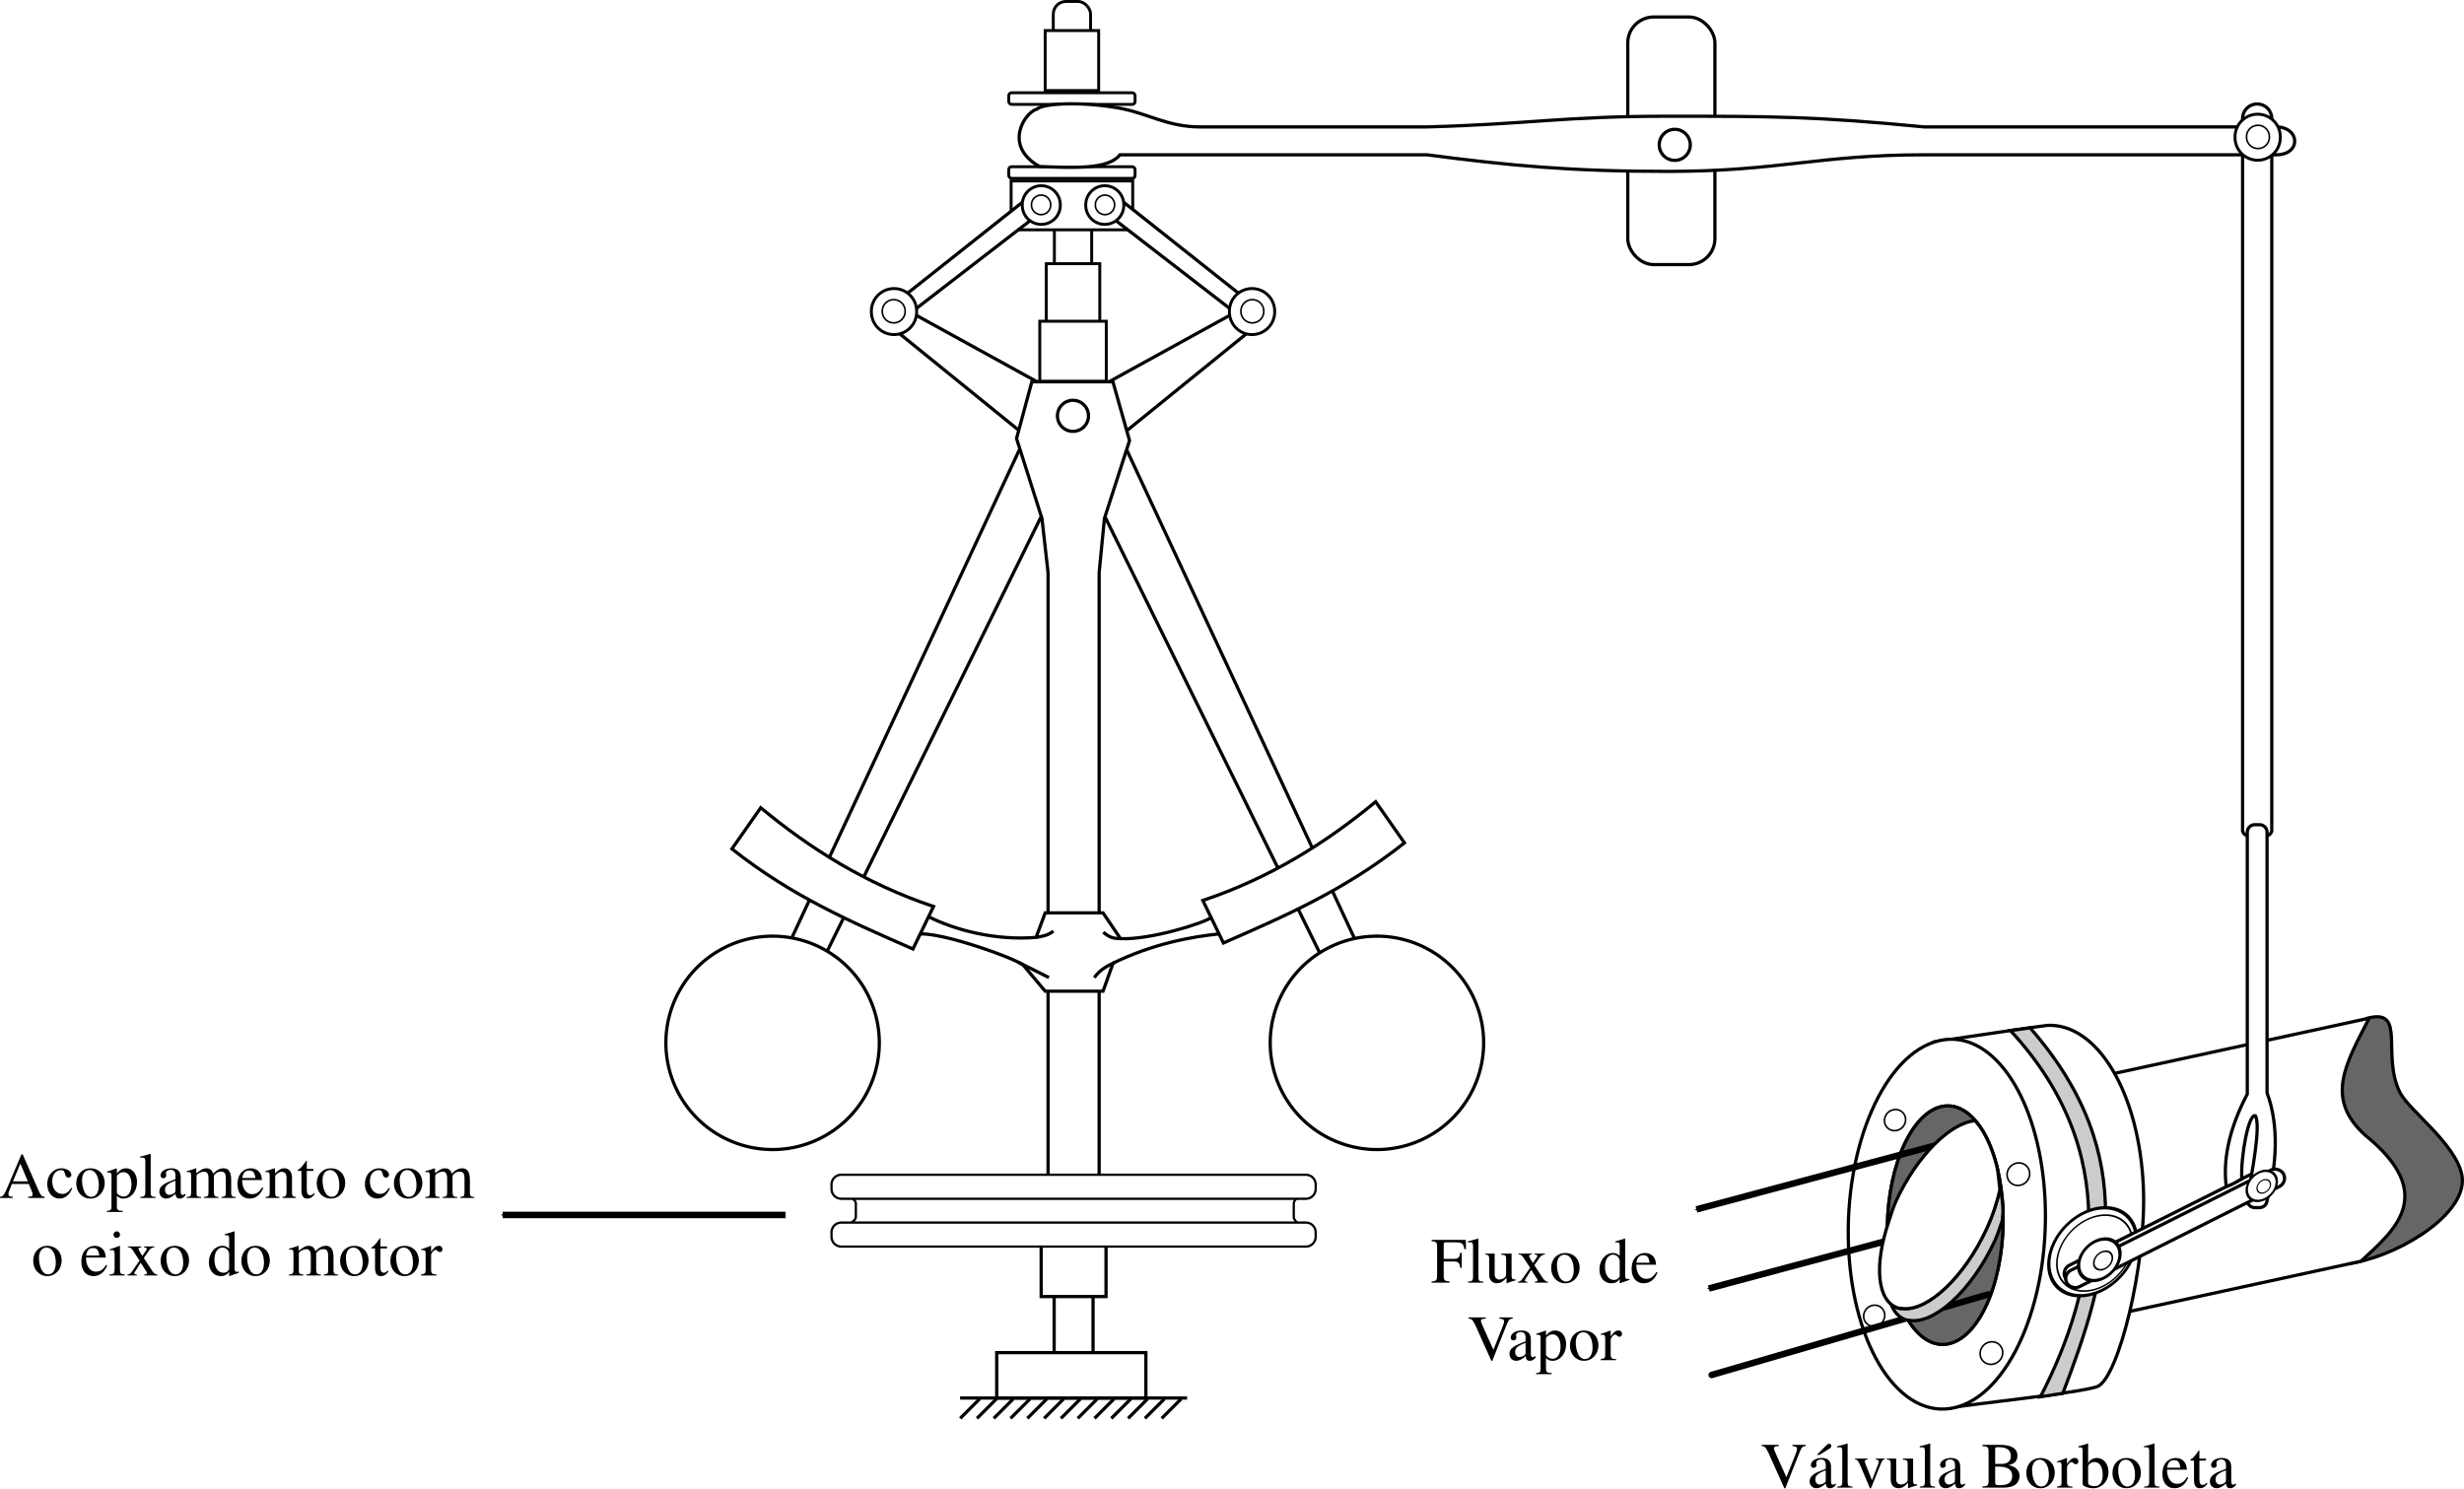 <?xml version="1.0" encoding="UTF-8" standalone="no"?>
<!-- Created with Inkscape (http://www.inkscape.org/) -->
<svg
   xmlns:ns0="http://www.iki.fi/pav/software/textext/"
   xmlns:dc="http://purl.org/dc/elements/1.1/"
   xmlns:cc="http://creativecommons.org/ns#"
   xmlns:rdf="http://www.w3.org/1999/02/22-rdf-syntax-ns#"
   xmlns:svg="http://www.w3.org/2000/svg"
   xmlns="http://www.w3.org/2000/svg"
   xmlns:xlink="http://www.w3.org/1999/xlink"
   xmlns:sodipodi="http://sodipodi.sourceforge.net/DTD/sodipodi-0.dtd"
   xmlns:inkscape="http://www.inkscape.org/namespaces/inkscape"
   width="379.92"
   height="229.555"
   id="svg2"
   sodipodi:version="0.32"
   inkscape:version="0.46"
   sodipodi:docname="regulador_esferas.svg"
   inkscape:output_extension="org.inkscape.output.svg.inkscape"
   version="1.0"
   style="display:inline">
  <sodipodi:namedview
     id="base"
     pagecolor="#ffffff"
     bordercolor="#666666"
     borderopacity="1.0"
     inkscape:pageopacity="0.0"
     inkscape:pageshadow="2"
     inkscape:zoom="2.2042692"
     inkscape:cx="189.96023"
     inkscape:cy="114.77727"
     inkscape:document-units="px"
     inkscape:current-layer="layer3"
     showgrid="false"
     inkscape:window-width="1280"
     inkscape:window-height="725"
     inkscape:window-x="0"
     inkscape:window-y="25"
     showguides="true"
     inkscape:guide-bbox="true" />
  <defs
     id="defs4">
    <marker
       inkscape:stockid="Arrow1Mend"
       orient="auto"
       refY="0"
       refX="0"
       id="Arrow1Mend"
       style="overflow:visible">
      <path
         id="path3735"
         d="M 0,0 L 5,-5 L -12.5,0 L 5,5 L 0,0 z"
         style="fill-rule:evenodd;stroke:#000000;stroke-width:1pt;marker-start:none"
         transform="matrix(-0.4,0,0,-0.4,-4,0)" />
    </marker>
    <marker
       inkscape:stockid="Arrow1Lend"
       orient="auto"
       refY="0"
       refX="0"
       id="Arrow1Lend"
       style="overflow:visible">
      <path
         id="path3729"
         d="M 0,0 L 5,-5 L -12.5,0 L 5,5 L 0,0 z"
         style="fill-rule:evenodd;stroke:#000000;stroke-width:1pt;marker-start:none"
         transform="matrix(-0.8,0,0,-0.8,-10,0)" />
    </marker>
    <linearGradient
       id="linearGradient3218">
      <stop
         style="stop-color:#1e1e1e;stop-opacity:1;"
         offset="0"
         id="stop3220" />
      <stop
         id="stop3222"
         offset="0.5"
         style="stop-color:#fafafa;stop-opacity:0.992" />
      <stop
         style="stop-color:#1e1e1e;stop-opacity:1;"
         offset="1"
         id="stop3224" />
    </linearGradient>
    <linearGradient
       id="linearGradient3197">
      <stop
         id="stop3199"
         offset="0"
         style="stop-color:#000000;stop-opacity:1" />
      <stop
         style="stop-color:#ffffff;stop-opacity:1"
         offset="0.5"
         id="stop3205" />
      <stop
         id="stop3201"
         offset="1"
         style="stop-color:#000000;stop-opacity:1" />
    </linearGradient>
    <linearGradient
       id="linearGradient3183">
      <stop
         id="stop3185"
         offset="0"
         style="stop-color:#333333;stop-opacity:0.812" />
      <stop
         style="stop-color:#dddddd;stop-opacity:0.969"
         offset="0.6"
         id="stop3191" />
      <stop
         id="stop3187"
         offset="1"
         style="stop-color:#000000;stop-opacity:0.765" />
    </linearGradient>
    <linearGradient
       id="linearGradient3232">
      <stop
         id="stop3234"
         offset="0"
         style="stop-color:#ffffff;stop-opacity:1;" />
      <stop
         id="stop3236"
         offset="1"
         style="stop-color:#000000;stop-opacity:0.764;" />
    </linearGradient>
    <inkscape:perspective
       id="perspective10"
       inkscape:persp3d-origin="372.04724 : 350.78739 : 1"
       inkscape:vp_z="744.09448 : 526.18109 : 1"
       inkscape:vp_y="0 : 1000 : 0"
       inkscape:vp_x="0 : 526.18109 : 1"
       sodipodi:type="inkscape:persp3d" />
    <inkscape:perspective
       sodipodi:type="inkscape:persp3d"
       inkscape:vp_x="0 : 526.18109 : 1"
       inkscape:vp_y="0 : 1000 : 0"
       inkscape:vp_z="744.09448 : 526.18109 : 1"
       inkscape:persp3d-origin="372.04724 : 350.78739 : 1"
       id="perspective2390" />
    <inkscape:perspective
       sodipodi:type="inkscape:persp3d"
       inkscape:vp_x="0 : 526.18109 : 1"
       inkscape:vp_y="0 : 1000 : 0"
       inkscape:vp_z="744.09448 : 526.18109 : 1"
       inkscape:persp3d-origin="372.04724 : 350.78739 : 1"
       id="perspective2454" />
  </defs>
  <g
     style="display:inline"
     inkscape:label="traços"
     id="layer2"
     inkscape:groupmode="layer"
     transform="translate(-144.524,-204.608)" />
  <g
     inkscape:groupmode="layer"
     id="layer3"
     inkscape:label="texto"
     style="display:inline"
     transform="translate(-144.524,-204.608)">
    <g
       id="g6187"
       transform="translate(47.077,-29.591)">
      <path
         sodipodi:nodetypes="cc"
         id="path3721"
         d="M 218.57,421.561 L 174.953,421.561"
         style="fill:none;fill-rule:evenodd;stroke:#000000;stroke-width:1px;stroke-linecap:butt;stroke-linejoin:miter;marker-end:url(#Arrow1Mend);stroke-opacity:1;display:inline" />
      <rect
         style="opacity:1;fill:#ffffff;fill-opacity:1;stroke:#000000;stroke-width:0.45;stroke-miterlimit:4;stroke-dasharray:none;stroke-opacity:1;display:inline"
         id="rect8308"
         width="5.75"
         height="6.987"
         x="260.021"
         y="268.375" />
      <rect
         style="opacity:1;fill:#ffffff;fill-opacity:1;stroke:#000000;stroke-width:0.45;stroke-miterlimit:4;stroke-dasharray:none;stroke-opacity:1;display:inline"
         id="rect8310"
         width="8.25"
         height="9.25"
         x="258.771"
         y="274.862" />
      <rect
         style="opacity:1;fill:#ffffff;fill-opacity:1;stroke:#000000;stroke-width:0.45;stroke-miterlimit:4;stroke-dasharray:none;stroke-opacity:1;display:inline"
         id="rect8313"
         width="18.75"
         height="7.531"
         x="253.35"
         y="262.109" />
      <g
         style="fill:#ffffff;display:inline"
         id="g8361"
         transform="translate(1.0789063e-6,0.712)">
        <g
           transform="translate(-0.121,-0.493)"
           id="g7915"
           style="fill:#ffffff">
          <path
             style="fill:#ffffff;fill-rule:evenodd;stroke:#000000;stroke-width:0.5;stroke-linecap:butt;stroke-linejoin:miter;stroke-miterlimit:4;stroke-dasharray:none;stroke-opacity:1;display:inline"
             d="M 236.333,285.487 L 265.84,309.402 L 301.49,381.816 L 307.172,380.32 L 269.48,299.463 L 238.052,282.169 L 256.767,267.727 L 255.393,265.025 L 235.386,280.875 L 236.333,285.487 z"
             id="path7890"
             sodipodi:nodetypes="cccccccccc" />
          <path
             sodipodi:type="arc"
             style="opacity:1;fill:#ffffff;fill-opacity:1;stroke:#000000;stroke-width:0.477;stroke-miterlimit:4;stroke-dasharray:none;stroke-opacity:1"
             id="path7907"
             sodipodi:cx="233.77174"
             sodipodi:cy="282.32166"
             sodipodi:rx="3.700593"
             sodipodi:ry="3.700593"
             d="M 237.472,282.322 A 3.701,3.701 0 1 1 230.071,282.322 A 3.701,3.701 0 1 1 237.472,282.322 z"
             transform="matrix(0.943,0,0,0.943,14.969,15.799)" />
          <path
             sodipodi:type="arc"
             style="opacity:1;fill:#ffffff;fill-opacity:1;stroke:#000000;stroke-width:0.525;stroke-miterlimit:4;stroke-dasharray:none;stroke-opacity:1;display:inline"
             id="path7909"
             sodipodi:cx="233.77174"
             sodipodi:cy="282.32166"
             sodipodi:rx="3.700593"
             sodipodi:ry="3.700593"
             d="M 237.472,282.322 A 3.701,3.701 0 1 1 230.071,282.322 A 3.701,3.701 0 1 1 237.472,282.322 z"
             transform="matrix(0.476,0,0,0.476,124.094,147.597)" />
          <path
             sodipodi:type="arc"
             style="opacity:1;fill:#ffffff;fill-opacity:1;stroke:#000000;stroke-width:0.568;stroke-miterlimit:4;stroke-dasharray:none;stroke-opacity:1;display:inline"
             id="path7911"
             sodipodi:cx="233.77174"
             sodipodi:cy="282.32166"
             sodipodi:rx="3.700593"
             sodipodi:ry="3.700593"
             d="M 237.472,282.322 A 3.701,3.701 0 1 1 230.071,282.322 A 3.701,3.701 0 1 1 237.472,282.322 z"
             transform="matrix(0.792,0,0,0.792,72.975,42.003)" />
          <path
             sodipodi:type="arc"
             style="opacity:1;fill:#ffffff;fill-opacity:1;stroke:#000000;stroke-width:0.625;stroke-miterlimit:4;stroke-dasharray:none;stroke-opacity:1;display:inline"
             id="path7913"
             sodipodi:cx="233.77174"
             sodipodi:cy="282.32166"
             sodipodi:rx="3.700593"
             sodipodi:ry="3.700593"
             d="M 237.472,282.322 A 3.701,3.701 0 1 1 230.071,282.322 A 3.701,3.701 0 1 1 237.472,282.322 z"
             transform="matrix(0.4,0,0,0.4,164.584,152.646)" />
        </g>
        <g
           transform="matrix(-1,0,0,1,525.913,-0.493)"
           id="g7922"
           style="fill:#ffffff;display:inline">
          <path
             style="fill:#ffffff;fill-rule:evenodd;stroke:#000000;stroke-width:0.5;stroke-linecap:butt;stroke-linejoin:miter;stroke-miterlimit:4;stroke-dasharray:none;stroke-opacity:1;display:inline"
             d="M 236.333,285.487 L 265.84,309.402 L 301.49,381.816 L 307.172,380.32 L 269.48,299.463 L 238.052,282.169 L 256.767,267.727 L 255.393,265.025 L 235.386,280.875 L 236.333,285.487 z"
             id="path7924"
             sodipodi:nodetypes="cccccccccc" />
          <g
             id="g3333">
            <path
               transform="matrix(0.943,0,0,0.943,14.969,15.799)"
               d="M 237.472,282.322 A 3.701,3.701 0 1 1 230.071,282.322 A 3.701,3.701 0 1 1 237.472,282.322 z"
               sodipodi:ry="3.700593"
               sodipodi:rx="3.700593"
               sodipodi:cy="282.32166"
               sodipodi:cx="233.77174"
               id="path7926"
               style="opacity:1;fill:#ffffff;fill-opacity:1;stroke:#000000;stroke-width:0.477;stroke-miterlimit:4;stroke-dasharray:none;stroke-opacity:1"
               sodipodi:type="arc" />
            <path
               transform="matrix(0.476,0,0,0.476,124.094,147.597)"
               d="M 237.472,282.322 A 3.701,3.701 0 1 1 230.071,282.322 A 3.701,3.701 0 1 1 237.472,282.322 z"
               sodipodi:ry="3.700593"
               sodipodi:rx="3.700593"
               sodipodi:cy="282.32166"
               sodipodi:cx="233.77174"
               id="path7928"
               style="opacity:1;fill:#ffffff;fill-opacity:1;stroke:#000000;stroke-width:0.525;stroke-miterlimit:4;stroke-dasharray:none;stroke-opacity:1;display:inline"
               sodipodi:type="arc" />
          </g>
          <path
             sodipodi:type="arc"
             style="opacity:1;fill:#ffffff;fill-opacity:1;stroke:#000000;stroke-width:0.568;stroke-miterlimit:4;stroke-dasharray:none;stroke-opacity:1;display:inline"
             id="path7930"
             sodipodi:cx="233.77174"
             sodipodi:cy="282.32166"
             sodipodi:rx="3.700593"
             sodipodi:ry="3.700593"
             d="M 237.472,282.322 A 3.701,3.701 0 1 1 230.071,282.322 A 3.701,3.701 0 1 1 237.472,282.322 z"
             transform="matrix(0.792,0,0,0.792,72.975,42.003)" />
          <path
             sodipodi:type="arc"
             style="opacity:1;fill:#ffffff;fill-opacity:1;stroke:#000000;stroke-width:0.625;stroke-miterlimit:4;stroke-dasharray:none;stroke-opacity:1;display:inline"
             id="path7932"
             sodipodi:cx="233.77174"
             sodipodi:cy="282.32166"
             sodipodi:rx="3.700593"
             sodipodi:ry="3.700593"
             d="M 237.472,282.322 A 3.701,3.701 0 1 1 230.071,282.322 A 3.701,3.701 0 1 1 237.472,282.322 z"
             transform="matrix(0.4,0,0,0.4,164.584,152.646)" />
        </g>
      </g>
      <rect
         style="opacity:1;fill:#ffffff;fill-opacity:1;stroke:#000000;stroke-width:0.45;stroke-miterlimit:4;stroke-dasharray:none;stroke-opacity:1;display:inline"
         id="rect8388"
         width="19.472"
         height="1.793"
         x="252.989"
         y="259.911"
         ry="0.427" />
      <g
         id="g8407"
         transform="translate(0,0.25)"
         style="display:inline">
        <rect
           ry="0.427"
           y="248.256"
           x="252.989"
           height="1.793"
           width="19.472"
           id="rect8391"
           style="opacity:1;fill:#ffffff;fill-opacity:1;stroke:#000000;stroke-width:0.45;stroke-miterlimit:4;stroke-dasharray:none;stroke-opacity:1;display:inline" />
        <g
           transform="translate(0,-7.99)"
           id="g8401">
          <rect
             style="opacity:1;fill:#ffffff;fill-opacity:1;stroke:#000000;stroke-width:0.45;stroke-miterlimit:4;stroke-dasharray:none;stroke-opacity:1;display:inline"
             id="rect8397"
             width="5.75"
             height="6.987"
             x="259.85"
             y="242.164"
             ry="1.952" />
          <rect
             style="opacity:1;fill:#ffffff;fill-opacity:1;stroke:#000000;stroke-width:0.45;stroke-miterlimit:4;stroke-dasharray:none;stroke-opacity:1;display:inline"
             id="rect8399"
             width="8.25"
             height="9.25"
             x="258.6"
             y="246.652" />
        </g>
      </g>
      <rect
         style="opacity:1;fill:#ffffff;fill-opacity:1;stroke:#000000;stroke-width:0.5;stroke-miterlimit:4;stroke-dasharray:none;stroke-opacity:1;display:inline"
         id="rect3327"
         width="13.435"
         height="38.184"
         x="348.429"
         y="236.819"
         ry="4" />
      <path
         style="fill:#ffffff;fill-opacity:1;stroke:#000000;stroke-width:0.5;stroke-miterlimit:4;stroke-opacity:1;display:inline"
         d="M 445.477,250.231 C 446.724,250.231 447.727,251.234 447.727,252.481 L 447.727,362.352 C 447.448,363.393 446.164,363.164 445.477,363.164 C 444.824,363.164 443.496,363.356 443.227,362.352 L 443.227,252.481 C 443.227,251.234 444.231,250.231 445.477,250.231 z"
         id="rect3331"
         sodipodi:nodetypes="cccsccc" />
      <path
         style="fill:#ffffff;fill-rule:evenodd;stroke:#000000;stroke-width:0.5;stroke-linecap:butt;stroke-linejoin:miter;stroke-miterlimit:4;stroke-dasharray:none;stroke-opacity:1;display:inline"
         d="M 257.735,259.877 C 252.076,256.733 255.396,251.536 257.356,251.01 C 258.328,250.146 263.995,249.825 269.795,250.829 C 274.366,251.62 277.364,253.772 282.496,253.772 C 290.737,253.772 309.769,253.772 317.491,253.772 C 333.353,253.334 338.642,252.124 354.615,252.124 C 370.361,252.124 377.356,252.134 394.126,253.772 L 448.398,253.772 C 452.108,253.772 452.33,258.072 448.398,258.072 L 394.126,258.072 C 377.888,258.072 371.67,260.631 354.615,260.631 C 339.638,260.631 330.2,259.74 317.491,258.072 L 270.129,258.072 C 268.33,260.37 262.965,260.074 257.735,259.877 z"
         id="path8405"
         sodipodi:nodetypes="ccsscsccccsccc" />
      <g
         id="g2578"
         style="fill:#ffffff;display:inline">
        <g
           id="g8413"
           style="fill:#ffffff">
          <rect
             style="opacity:1;fill:#ffffff;fill-opacity:1;stroke:#000000;stroke-width:0.5;stroke-miterlimit:4;stroke-dasharray:none;stroke-opacity:1"
             id="rect7744"
             width="6"
             height="10.859"
             x="259.983"
             y="432.628" />
          <rect
             style="fill:#ffffff;fill-opacity:1;stroke:#000000;stroke-width:0.5;stroke-miterlimit:4;stroke-dasharray:none;stroke-opacity:1;display:inline"
             id="rect7746"
             width="10"
             height="8.5"
             x="257.983"
             y="425.646" />
          <g
             id="g7725"
             transform="translate(-1.371,-6.9309697e-2)"
             style="fill:#ffffff;display:inline">
            <rect
               y="442.862"
               x="252.5"
               height="7"
               width="23"
               id="rect6020"
               style="opacity:1;fill:#ffffff;fill-opacity:1;stroke:#000000;stroke-width:0.5;stroke-miterlimit:7;stroke-dasharray:none;stroke-opacity:1" />
            <path
               id="path7687"
               d="M 246.853,449.862 L 281.854,449.862"
               style="fill:#ffffff;fill-rule:evenodd;stroke:#000000;stroke-width:0.5;stroke-linecap:butt;stroke-linejoin:miter;stroke-miterlimit:4;stroke-dasharray:none;stroke-opacity:1" />
            <path
               id="path7689"
               d="M 249.874,449.996 L 246.869,453.001"
               style="fill:#ffffff;fill-rule:evenodd;stroke:#000000;stroke-width:0.5;stroke-linecap:butt;stroke-linejoin:miter;stroke-miterlimit:4;stroke-dasharray:none;stroke-opacity:1" />
            <path
               id="path7691"
               d="M 252.463,449.996 L 249.458,453.001"
               style="fill:#ffffff;fill-rule:evenodd;stroke:#000000;stroke-width:0.5;stroke-linecap:butt;stroke-linejoin:miter;stroke-miterlimit:4;stroke-dasharray:none;stroke-opacity:1;display:inline" />
            <path
               id="path7693"
               d="M 255.052,449.996 L 252.047,453.001"
               style="fill:#ffffff;fill-rule:evenodd;stroke:#000000;stroke-width:0.5;stroke-linecap:butt;stroke-linejoin:miter;stroke-miterlimit:4;stroke-dasharray:none;stroke-opacity:1;display:inline" />
            <path
               id="path7695"
               d="M 257.641,449.996 L 254.636,453.001"
               style="fill:#ffffff;fill-rule:evenodd;stroke:#000000;stroke-width:0.5;stroke-linecap:butt;stroke-linejoin:miter;stroke-miterlimit:4;stroke-dasharray:none;stroke-opacity:1;display:inline" />
            <path
               id="path7697"
               d="M 260.23,449.996 L 257.225,453.001"
               style="fill:#ffffff;fill-rule:evenodd;stroke:#000000;stroke-width:0.5;stroke-linecap:butt;stroke-linejoin:miter;stroke-miterlimit:4;stroke-dasharray:none;stroke-opacity:1;display:inline" />
            <path
               id="path7699"
               d="M 262.819,449.996 L 259.814,453.001"
               style="fill:#ffffff;fill-rule:evenodd;stroke:#000000;stroke-width:0.5;stroke-linecap:butt;stroke-linejoin:miter;stroke-miterlimit:4;stroke-dasharray:none;stroke-opacity:1;display:inline" />
            <path
               id="path7701"
               d="M 265.408,449.996 L 262.403,453.001"
               style="fill:#ffffff;fill-rule:evenodd;stroke:#000000;stroke-width:0.5;stroke-linecap:butt;stroke-linejoin:miter;stroke-miterlimit:4;stroke-dasharray:none;stroke-opacity:1;display:inline" />
            <path
               id="path7703"
               d="M 267.997,449.996 L 264.992,453.001"
               style="fill:#ffffff;fill-rule:evenodd;stroke:#000000;stroke-width:0.5;stroke-linecap:butt;stroke-linejoin:miter;stroke-miterlimit:4;stroke-dasharray:none;stroke-opacity:1;display:inline" />
            <path
               id="path7705"
               d="M 270.586,449.996 L 267.581,453.001"
               style="fill:#ffffff;fill-rule:evenodd;stroke:#000000;stroke-width:0.5;stroke-linecap:butt;stroke-linejoin:miter;stroke-miterlimit:4;stroke-dasharray:none;stroke-opacity:1;display:inline" />
            <path
               id="path7707"
               d="M 273.175,449.996 L 270.17,453.001"
               style="fill:#ffffff;fill-rule:evenodd;stroke:#000000;stroke-width:0.5;stroke-linecap:butt;stroke-linejoin:miter;stroke-miterlimit:4;stroke-dasharray:none;stroke-opacity:1;display:inline" />
            <path
               id="path7709"
               d="M 275.764,449.996 L 272.759,453.001"
               style="fill:#ffffff;fill-rule:evenodd;stroke:#000000;stroke-width:0.5;stroke-linecap:butt;stroke-linejoin:miter;stroke-miterlimit:4;stroke-dasharray:none;stroke-opacity:1;display:inline" />
            <path
               id="path7711"
               d="M 278.353,449.996 L 275.348,453.001"
               style="fill:#ffffff;fill-rule:evenodd;stroke:#000000;stroke-width:0.5;stroke-linecap:butt;stroke-linejoin:miter;stroke-miterlimit:4;stroke-dasharray:none;stroke-opacity:1;display:inline" />
            <path
               id="path7713"
               d="M 280.942,449.996 L 277.937,453.001"
               style="fill:#ffffff;fill-rule:evenodd;stroke:#000000;stroke-width:0.5;stroke-linecap:butt;stroke-linejoin:miter;stroke-miterlimit:4;stroke-dasharray:none;stroke-opacity:1;display:inline" />
          </g>
        </g>
        <path
           sodipodi:nodetypes="ccccccccccc"
           id="rect7784"
           d="M 256.544,293.071 L 269.047,293.071 L 271.608,302.144 L 267.74,314.139 L 266.922,322.487 L 266.922,416.681 L 259.044,416.681 L 259.044,322.487 L 258.102,314.139 L 254.185,301.827 L 256.544,293.071 z"
           style="fill:#ffffff;fill-opacity:1;stroke:#000000;stroke-width:0.5;stroke-miterlimit:4;stroke-opacity:1;display:inline" />
        <g
           id="g8433"
           style="fill:#ffffff">
          <g
             id="g7823"
             transform="translate(-15.617,-1.444e-2)"
             style="fill:#ffffff">
            <path
               sodipodi:nodetypes="ccccccccc"
               id="path7799"
               d="M 243.793,418.307 L 313.371,418.307 C 314.207,418.307 312.547,418.98 312.547,419.816 L 312.547,421.875 C 312.547,422.711 314.207,423.384 313.371,423.384 L 243.793,423.384 C 242.957,423.384 245.028,422.711 245.028,421.875 L 245.028,419.816 C 245.028,418.98 242.957,418.307 243.793,418.307 z"
               style="fill:#ffffff;fill-opacity:1;stroke:#000000;stroke-width:0.35;stroke-miterlimit:4;stroke-dasharray:none;stroke-opacity:1" />
            <path
               id="path7801"
               d="M 242.782,415.374 L 314.418,415.374 C 315.254,415.374 315.928,416.047 315.928,416.884 L 315.928,417.57 C 315.928,418.406 315.254,419.08 314.418,419.08 L 242.782,419.08 C 241.946,419.08 241.272,418.406 241.272,417.57 L 241.272,416.884 C 241.272,416.047 241.946,415.374 242.782,415.374 z"
               style="fill:#ffffff;fill-opacity:1;stroke:#000000;stroke-width:0.35;stroke-miterlimit:4;stroke-dasharray:none;stroke-opacity:1;display:inline" />
            <path
               id="path7803"
               d="M 242.782,422.749 L 314.418,422.749 C 315.254,422.749 315.928,423.422 315.928,424.259 L 315.928,424.945 C 315.928,425.781 315.254,426.454 314.418,426.454 L 242.782,426.454 C 241.946,426.454 241.272,425.781 241.272,424.945 L 241.272,424.259 C 241.272,423.422 241.946,422.749 242.782,422.749 z"
               style="fill:#ffffff;fill-opacity:1;stroke:#000000;stroke-width:0.35;stroke-miterlimit:4;stroke-dasharray:none;stroke-opacity:1;display:inline" />
          </g>
        </g>
        <rect
           y="283.737"
           x="257.771"
           height="9.25"
           width="10.25"
           id="rect8306"
           style="opacity:1;fill:#ffffff;fill-opacity:1;stroke:#000000;stroke-width:0.45;stroke-miterlimit:4;stroke-dasharray:none;stroke-opacity:1;display:inline" />
      </g>
      <path
         sodipodi:type="arc"
         style="opacity:1;fill:#ffffff;fill-opacity:1;stroke:#000000;stroke-width:0.5;stroke-miterlimit:4;stroke-dasharray:none;stroke-opacity:1;display:inline"
         id="path7905"
         sodipodi:cx="262.5686"
         sodipodi:cy="298.74844"
         sodipodi:rx="2.3924246"
         sodipodi:ry="2.3924246"
         d="M 264.961,298.748 A 2.392,2.392 0 1 1 260.176,298.748 A 2.392,2.392 0 1 1 264.961,298.748 z"
         transform="translate(0.317,-0.423)" />
      <g
         id="g7897"
         style="fill:#ffffff;display:inline">
        <path
           transform="matrix(0.482,0,0,0.482,134.307,234.225)"
           d="M 204.81,333.603 A 34.135,34.135 0 1 1 136.54,333.603 A 34.135,34.135 0 1 1 204.81,333.603 z"
           sodipodi:ry="34.13504"
           sodipodi:rx="34.13504"
           sodipodi:cy="333.60327"
           sodipodi:cx="170.6752"
           id="path2460"
           style="opacity:1;fill:#ffffff;fill-opacity:1;stroke:#000000;stroke-width:1.036;stroke-miterlimit:7;stroke-dasharray:none;stroke-opacity:1"
           sodipodi:type="arc" />
        <path
           transform="matrix(0.482,0,0,0.482,227.489,234.225)"
           d="M 204.81,333.603 A 34.135,34.135 0 1 1 136.54,333.603 A 34.135,34.135 0 1 1 204.81,333.603 z"
           sodipodi:ry="34.13504"
           sodipodi:rx="34.13504"
           sodipodi:cy="333.60327"
           sodipodi:cx="170.6752"
           id="path2388"
           style="opacity:1;fill:#ffffff;fill-opacity:1;stroke:#000000;stroke-width:1.036;stroke-miterlimit:7;stroke-dasharray:none;stroke-opacity:1"
           sodipodi:type="arc" />
        <g
           id="g7892"
           style="fill:#ffffff">
          <path
             style="fill:#ffffff;fill-rule:evenodd;stroke:#000000;stroke-width:0.5;stroke-linecap:butt;stroke-linejoin:miter;stroke-miterlimit:7;stroke-dasharray:none;stroke-opacity:1;display:inline"
             d="M 238.24,378.546 C 237.416,376.835 239.293,376.032 240.187,375.351 C 244.782,377.754 251.173,379.262 257.198,378.755 L 258.602,374.978 L 267.522,374.978 L 270.218,378.949 C 274.786,379.159 283.053,376.571 284.265,375.664 C 285.02,376.579 286,377.277 285.658,378.192 C 281.014,378.655 275.118,379.779 269.072,382.728 L 267.522,387.054 L 258.602,387.054 L 255.257,383.075 C 254.373,382.073 239.932,376.886 238.24,378.546 z"
             id="path7879"
             sodipodi:nodetypes="ccccccccccccc" />
          <path
             style="opacity:1;fill:#ffffff;fill-opacity:1;fill-rule:evenodd;stroke:#000000;stroke-width:0.5;stroke-linecap:butt;stroke-linejoin:miter;stroke-miterlimit:4;stroke-dasharray:none;stroke-opacity:1;display:inline"
             d="M 210.299,365.109 L 214.74,358.765 C 222.381,365.081 230.932,370.487 241.384,373.991 L 238.212,380.546 C 228.908,376.468 219.604,372.48 210.299,365.109 z"
             id="path7882"
             sodipodi:nodetypes="ccccc" />
          <path
             style="opacity:1;fill:#ffffff;fill-opacity:1;fill-rule:evenodd;stroke:#000000;stroke-width:0.5;stroke-linecap:butt;stroke-linejoin:miter;stroke-miterlimit:4;stroke-dasharray:none;stroke-opacity:1;display:inline"
             d="M 313.997,364.18 L 309.557,357.837 C 301.915,364.152 293.365,369.558 282.912,373.062 L 286.084,379.617 C 295.389,375.54 304.693,371.551 313.997,364.18 z"
             id="path7886"
             sodipodi:nodetypes="ccccc" />
        </g>
      </g>
      <path
         sodipodi:type="arc"
         style="opacity:1;fill:#ffffff;fill-opacity:1;stroke:#000000;stroke-width:0.5;stroke-miterlimit:4;stroke-dasharray:none;stroke-opacity:1;display:inline"
         id="path3329"
         sodipodi:cx="262.5686"
         sodipodi:cy="298.74844"
         sodipodi:rx="2.3924246"
         sodipodi:ry="2.3924246"
         d="M 264.961,298.748 A 2.392,2.392 0 1 1 260.176,298.748 A 2.392,2.392 0 1 1 264.961,298.748 z"
         transform="translate(93.106,-42.213)" />
      <g
         transform="matrix(-1,0,0,1,680.969,-26.669)"
         style="fill:#ffffff;display:inline"
         id="g3343">
        <path
           transform="matrix(0.943,0,0,0.943,14.969,15.799)"
           d="M 237.472,282.322 A 3.701,3.701 0 1 1 230.071,282.322 A 3.701,3.701 0 1 1 237.472,282.322 z"
           sodipodi:ry="3.700593"
           sodipodi:rx="3.700593"
           sodipodi:cy="282.32166"
           sodipodi:cx="233.77174"
           id="path3345"
           style="opacity:1;fill:#ffffff;fill-opacity:1;stroke:#000000;stroke-width:0.477;stroke-miterlimit:4;stroke-dasharray:none;stroke-opacity:1"
           sodipodi:type="arc" />
        <path
           transform="matrix(0.476,0,0,0.476,124.094,147.597)"
           d="M 237.472,282.322 A 3.701,3.701 0 1 1 230.071,282.322 A 3.701,3.701 0 1 1 237.472,282.322 z"
           sodipodi:ry="3.700593"
           sodipodi:rx="3.700593"
           sodipodi:cy="282.32166"
           sodipodi:cx="233.77174"
           id="path3347"
           style="opacity:1;fill:#ffffff;fill-opacity:1;stroke:#000000;stroke-width:0.525;stroke-miterlimit:4;stroke-dasharray:none;stroke-opacity:1;display:inline"
           sodipodi:type="arc" />
      </g>
      <path
         style="fill:none;fill-rule:evenodd;stroke:#000000;stroke-width:0.5;stroke-linecap:butt;stroke-linejoin:miter;stroke-miterlimit:4;stroke-dasharray:none;stroke-opacity:1;display:inline"
         d="M 254.506,382.612 L 259.179,384.952"
         id="path2537"
         sodipodi:nodetypes="cc" />
      <path
         style="fill:none;fill-rule:evenodd;stroke:#000000;stroke-width:0.5;stroke-linecap:butt;stroke-linejoin:miter;stroke-miterlimit:4;stroke-dasharray:none;stroke-opacity:1;display:inline"
         d="M 266.181,384.963 C 267.004,383.755 268.142,383.178 269.291,382.623"
         id="path3321"
         sodipodi:nodetypes="cc" />
      <path
         style="fill:none;fill-rule:evenodd;stroke:#000000;stroke-width:0.5;stroke-linecap:butt;stroke-linejoin:miter;stroke-miterlimit:4;stroke-dasharray:none;stroke-opacity:1;display:inline"
         d="M 259.874,377.788 C 258.981,378.458 258.47,378.515 257.264,378.753"
         id="path3323"
         sodipodi:nodetypes="cc" />
      <path
         style="fill:none;fill-rule:evenodd;stroke:#000000;stroke-width:0.5;stroke-linecap:butt;stroke-linejoin:miter;stroke-miterlimit:4;stroke-dasharray:none;stroke-opacity:1;display:inline"
         d="M 267.552,377.976 C 268.445,378.646 268.91,378.937 270.162,378.941"
         id="path3325"
         sodipodi:nodetypes="cc" />
      <path
         style="fill:#666666;fill-opacity:1;stroke:#000000;stroke-width:0.5;stroke-miterlimit:4;stroke-dasharray:none;stroke-opacity:1;display:inline"
         d="M 462.649,391.182 C 462.198,391.208 460.252,392.412 459.791,392.505 C 452.404,393.989 446.728,402.722 446.954,412.979 C 447.18,423.235 453.355,430.354 460.742,428.87 C 468.129,427.386 478.215,421.021 477.021,415.319 C 476.016,410.516 468.862,405.407 467.493,402.674 C 464.61,396.919 468.494,389.749 462.649,391.182 z"
         id="path5296"
         sodipodi:nodetypes="csssssc" />
      <path
         style="opacity:1;fill:#ffffff;fill-opacity:1;stroke:#000000;stroke-width:0.5;stroke-linecap:butt;stroke-miterlimit:4;stroke-dasharray:none;stroke-opacity:1;display:inline"
         d="M 416.374,401.274 L 462.748,391.212 C 459.097,398.305 455.89,403.618 462.132,409.262 C 473.505,418.486 466.463,424.08 461.467,428.703 L 416.418,438.477 C 422.102,425.408 424.079,412.773 416.374,401.274 z"
         id="path5292"
         sodipodi:nodetypes="cccccc" />
      <path
         style="fill:#ffffff;fill-opacity:1;stroke:#000000;stroke-width:0.5;stroke-miterlimit:4;stroke-dasharray:none;stroke-opacity:1;display:inline"
         d="M 413.152,392.321 C 412.639,392.342 395.944,394.797 395.421,394.917 C 412.223,395.679 400.751,444.699 398.509,451.273 C 400.487,450.818 418.732,448.955 420.907,447.99 C 424.071,446.584 428.435,429.284 427.933,417.352 C 427.317,402.705 420.853,392.012 413.152,392.321 z"
         id="path5264"
         sodipodi:nodetypes="cccssc" />
      <path
         style="fill:#ffffff;fill-opacity:1;stroke:#000000;stroke-width:0.5;stroke-miterlimit:4;stroke-dasharray:none;stroke-opacity:1;display:inline"
         d="M 398,394.469 C 397.487,394.489 396.96,394.567 396.438,394.688 C 388.07,396.615 381.811,410.845 382.469,426.469 C 383.126,442.093 390.445,453.208 398.812,451.281 C 407.18,449.354 413.439,435.124 412.781,419.5 C 412.165,404.853 405.701,394.159 398,394.469 z M 397.594,404.75 C 402.115,404.551 405.919,411.43 406.281,420.875 C 406.667,430.95 402.974,440.132 398.062,441.375 C 393.151,442.618 388.855,435.45 388.469,425.375 C 388.083,415.3 391.776,406.118 396.688,404.875 C 396.995,404.797 397.292,404.763 397.594,404.75 z"
         id="path3330" />
      <path
         sodipodi:nodetypes="cc"
         id="path3787"
         d="M 403.052,421.616 L 360.921,432.905"
         style="fill:none;fill-rule:evenodd;stroke:#000000;stroke-width:1px;stroke-linecap:butt;stroke-linejoin:miter;marker-end:url(#Arrow1Mend);stroke-opacity:1;display:inline" />
      <path
         style="fill:#666666;fill-opacity:1;stroke:#000000;stroke-width:0.5;stroke-miterlimit:4;stroke-opacity:1;display:inline"
         d="M 406.274,420.886 C 406.659,430.961 402.986,440.146 398.074,441.389 C 393.162,442.632 388.862,435.463 388.476,425.388 C 388.091,415.313 391.764,406.127 396.676,404.885 C 401.588,403.642 405.888,410.811 406.274,420.886 z"
         id="path3332" />
      <path
         sodipodi:nodetypes="cc"
         id="path3643"
         d="M 404.002,433.816 L 361.366,446.234"
         style="fill:none;fill-rule:evenodd;stroke:#000000;stroke-width:1px;stroke-linecap:round;stroke-linejoin:miter;marker-end:url(#Arrow1Mend);stroke-opacity:1;display:inline" />
      <path
         sodipodi:nodetypes="cc"
         id="path3789"
         d="M 401.15,409.417 L 359.019,420.706"
         style="fill:none;fill-rule:evenodd;stroke:#000000;stroke-width:1px;stroke-linecap:butt;stroke-linejoin:miter;marker-end:url(#Arrow1Mend);stroke-opacity:1;display:inline" />
      <path
         style="fill:#cccccc;fill-opacity:1;stroke:#000000;stroke-width:0.5;stroke-miterlimit:4;stroke-dasharray:none;stroke-opacity:1;display:inline"
         d="M 405.812,417.469 C 405.375,419.461 404.741,421.556 403.719,423.75 C 400.277,431.136 394.747,436.304 390.906,436 C 390.622,435.978 390.327,435.991 390.062,435.906 C 389.657,435.776 389.322,435.544 389,435.281 C 389.485,436.512 390.249,437.399 391.344,437.75 C 391.451,437.784 391.577,437.757 391.688,437.781 C 395.533,438.613 401.407,433.304 405,425.594 C 405.513,424.492 405.822,423.442 406.188,422.375 C 406.191,422.366 406.184,422.353 406.188,422.344 C 406.188,421.841 406.301,421.383 406.281,420.875 C 406.234,419.633 406.137,418.68 405.812,417.469 z"
         id="path3608"
         sodipodi:nodetypes="cssscssssssc" />
      <path
         style="fill:#ffffff;fill-opacity:1;stroke:#000000;stroke-width:0.5;stroke-miterlimit:4;stroke-opacity:1;display:inline"
         d="M 401.969,407.031 C 398.182,407.359 393.078,412.372 389.844,419.312 C 389.299,420.481 389.005,421.59 388.625,422.719 C 386.428,429.251 386.827,434.86 390.094,435.906 C 390.348,435.988 390.633,435.976 390.906,436 C 394.746,436.336 400.268,431.187 403.719,423.781 C 404.706,421.663 405.367,419.594 405.812,417.656 C 405.645,416.413 405.598,415.073 405.312,413.969 C 404.778,411.899 404.056,410.104 403.188,408.656 C 402.819,408.041 402.416,407.512 402,407.031 C 401.989,407.032 401.98,407.03 401.969,407.031 z"
         id="path3616" />
      <path
         style="fill:none;fill-opacity:1;stroke:#000000;stroke-width:0.25;stroke-miterlimit:4;stroke-dasharray:none;stroke-opacity:1;display:inline"
         d="M 408.7,413.53 C 408.641,413.531 408.58,413.536 408.52,413.543 C 407.559,413.661 406.839,414.531 406.915,415.487 C 406.991,416.442 407.832,417.122 408.793,417.004 C 409.755,416.886 410.474,416.016 410.399,415.061 C 410.328,414.165 409.585,413.511 408.7,413.53 z"
         id="path3624"
         sodipodi:nodetypes="cssssc" />
      <path
         style="fill:none;fill-opacity:1;stroke:#000000;stroke-width:0.25;stroke-miterlimit:4;stroke-dasharray:none;stroke-opacity:1;display:inline"
         d="M 404.543,441.118 C 404.484,441.12 404.424,441.124 404.364,441.132 C 403.402,441.25 402.683,442.12 402.758,443.076 C 402.834,444.031 403.675,444.711 404.636,444.593 C 405.598,444.475 406.317,443.605 406.242,442.649 C 406.171,441.754 405.428,441.1 404.543,441.118 z"
         id="path3627"
         sodipodi:nodetypes="cssssc" />
      <path
         style="fill:none;fill-opacity:1;stroke:#000000;stroke-width:0.25;stroke-miterlimit:4;stroke-dasharray:none;stroke-opacity:1;display:inline"
         d="M 386.467,435.471 C 386.412,435.472 386.355,435.477 386.299,435.483 C 385.4,435.594 384.728,436.409 384.799,437.303 C 384.869,438.198 385.655,438.835 386.554,438.724 C 387.453,438.614 388.125,437.799 388.055,436.904 C 387.988,436.066 387.294,435.453 386.467,435.471 z"
         id="path3629"
         sodipodi:nodetypes="cssssc" />
      <path
         style="fill:none;fill-opacity:1;stroke:#000000;stroke-width:0.25;stroke-miterlimit:4;stroke-dasharray:none;stroke-opacity:1;display:inline"
         d="M 389.68,405.3 C 389.625,405.301 389.568,405.306 389.512,405.313 C 388.613,405.423 387.941,406.238 388.012,407.133 C 388.082,408.027 388.869,408.664 389.767,408.554 C 390.666,408.443 391.338,407.628 391.268,406.734 C 391.202,405.895 390.507,405.283 389.68,405.3 z"
         id="path3631"
         sodipodi:nodetypes="cssssc" />
      <path
         style="opacity:1;fill:#cccccc;fill-opacity:1;stroke:#000000;stroke-width:0.5;stroke-linecap:butt;stroke-miterlimit:4;stroke-dasharray:none;stroke-opacity:1;display:inline"
         d="M 407.432,393.128 C 424.723,411.801 420.817,432.589 412.064,449.603 L 415.511,449.068 C 422.495,430.796 427.764,412.485 410.473,392.716 L 407.432,393.128 z"
         id="path5268"
         sodipodi:nodetypes="ccccc" />
      <path
         sodipodi:type="arc"
         style="opacity:1;fill:#ffffff;fill-opacity:1;stroke:#000000;stroke-width:0.448;stroke-linecap:butt;stroke-miterlimit:4;stroke-dasharray:none;stroke-opacity:1;display:inline"
         id="path5270"
         sodipodi:cx="423.00128"
         sodipodi:cy="433.67227"
         sodipodi:rx="5.9443688"
         sodipodi:ry="5.9443688"
         d="M 428.946,433.672 A 5.944,5.944 0 1 1 417.057,433.672 A 5.944,5.944 0 1 1 428.946,433.672 z"
         transform="matrix(1.115,-0.107,-0.218,1.136,42.998,-20.154)" />
      <path
         sodipodi:type="arc"
         style="opacity:1;fill:#ffffff;fill-opacity:1;stroke:#000000;stroke-width:0.26;stroke-linecap:butt;stroke-miterlimit:4;stroke-dasharray:none;stroke-opacity:1;display:inline"
         id="path5272"
         sodipodi:cx="423.00128"
         sodipodi:cy="433.67227"
         sodipodi:rx="5.9443688"
         sodipodi:ry="5.9443688"
         d="M 428.946,433.672 A 5.944,5.944 0 1 1 417.057,433.672 A 5.944,5.944 0 1 1 428.946,433.672 z"
         transform="matrix(0.962,-9.2314591e-2,-0.188,0.98,95.028,41.493)" />
      <rect
         style="opacity:1;fill:#ffffff;fill-opacity:1;stroke:#000000;stroke-width:0.5;stroke-linecap:butt;stroke-miterlimit:4;stroke-dasharray:none;stroke-opacity:1;display:inline"
         id="rect5280"
         width="36.1"
         height="2.853"
         x="178.607"
         y="570.447"
         transform="matrix(0.894,-0.448,0.448,0.894,0,0)"
         ry="1.427" />
      <path
         style="fill:#ffffff;fill-opacity:1;stroke:#000000;stroke-width:0.5;stroke-miterlimit:4;stroke-opacity:1;display:inline"
         d="M 445.102,361.381 L 445.852,361.381 C 446.489,361.381 447.001,361.894 447.001,362.53 L 447.001,402.737 C 448.912,407.852 448.455,414.129 447.001,419.281 C 447.001,419.917 446.489,420.43 445.852,420.43 L 445.102,420.43 C 444.466,420.43 443.953,419.917 443.953,419.281 C 444.659,414.994 446.045,408.044 445.232,406.291 C 444.173,405.657 442.906,412.692 443.108,415.981 C 442.49,416.315 441.913,416.762 440.709,417.196 C 440.09,412.347 441.597,407.397 443.953,402.925 L 443.953,362.53 C 443.953,361.894 444.466,361.381 445.102,361.381 z"
         id="rect3353"
         sodipodi:nodetypes="cccccccccccccc" />
      <rect
         style="opacity:1;fill:#ffffff;fill-opacity:1;stroke:#000000;stroke-width:0.5;stroke-linecap:butt;stroke-miterlimit:4;stroke-dasharray:none;stroke-opacity:1;display:inline"
         id="rect5282"
         width="37.403"
         height="2.853"
         x="178.473"
         y="571.243"
         transform="matrix(0.894,-0.448,0.448,0.894,0,0)"
         ry="1.427" />
      <path
         sodipodi:type="arc"
         style="opacity:1;fill:none;fill-opacity:1;stroke:#000000;stroke-width:0.5;stroke-miterlimit:4;stroke-dasharray:none;stroke-opacity:1;display:inline"
         id="path4141"
         sodipodi:cx="451.9375"
         sodipodi:cy="417.54968"
         sodipodi:rx="0.9375"
         sodipodi:ry="0.9375"
         d="M 452.875,417.55 A 0.938,0.938 0 1 1 451,417.55 A 0.938,0.938 0 1 1 452.875,417.55 z"
         transform="matrix(0.724,0,0,0.724,119.349,113.996)" />
      <path
         sodipodi:type="arc"
         style="opacity:1;fill:#ffffff;fill-opacity:1;stroke:#000000;stroke-width:0.948;stroke-linecap:butt;stroke-miterlimit:4;stroke-dasharray:none;stroke-opacity:1;display:inline"
         id="path5276"
         sodipodi:cx="423.00128"
         sodipodi:cy="433.67227"
         sodipodi:rx="5.9443688"
         sodipodi:ry="5.9443688"
         d="M 428.946,433.672 A 5.944,5.944 0 1 1 417.057,433.672 A 5.944,5.944 0 1 1 428.946,433.672 z"
         transform="matrix(0.527,-5.0623523e-2,-0.103,0.537,242.884,217.005)" />
      <path
         sodipodi:type="arc"
         style="opacity:1;fill:#ffffff;fill-opacity:1;stroke:#000000;stroke-width:1.061;stroke-linecap:butt;stroke-miterlimit:4;stroke-dasharray:none;stroke-opacity:1;display:inline"
         id="path5278"
         sodipodi:cx="423.00128"
         sodipodi:cy="433.67227"
         sodipodi:rx="5.9443688"
         sodipodi:ry="5.9443688"
         d="M 428.946,433.672 A 5.944,5.944 0 1 1 417.057,433.672 A 5.944,5.944 0 1 1 428.946,433.672 z"
         transform="matrix(0.236,-2.2612339e-2,-4.6057206e-2,0.24,341.863,334.07)" />
      <path
         sodipodi:type="arc"
         style="opacity:1;fill:#ffffff;fill-opacity:1;stroke:#000000;stroke-width:0.948;stroke-linecap:butt;stroke-miterlimit:4;stroke-dasharray:none;stroke-opacity:1;display:inline"
         id="path5288"
         sodipodi:cx="423.00128"
         sodipodi:cy="433.67227"
         sodipodi:rx="5.9443688"
         sodipodi:ry="5.9443688"
         d="M 428.946,433.672 A 5.944,5.944 0 1 1 417.057,433.672 A 5.944,5.944 0 1 1 428.946,433.672 z"
         transform="matrix(0.382,-3.6645418e-2,-7.4640045e-2,0.389,316.965,263.875)" />
      <path
         sodipodi:type="arc"
         style="opacity:1;fill:#ffffff;fill-opacity:1;stroke:#000000;stroke-width:1.061;stroke-linecap:butt;stroke-miterlimit:4;stroke-dasharray:none;stroke-opacity:1;display:inline"
         id="path5290"
         sodipodi:cx="423.00128"
         sodipodi:cy="433.67227"
         sodipodi:rx="5.9443688"
         sodipodi:ry="5.9443688"
         d="M 428.946,433.672 A 5.944,5.944 0 1 1 417.057,433.672 A 5.944,5.944 0 1 1 428.946,433.672 z"
         transform="matrix(0.171,-1.6368648e-2,-3.3339947e-2,0.174,388.614,348.616)" />
      <g
         id="g3053"
         style="display:inline"
         transform="translate(-261.334,284.178)"
         ns0:preamble="/home/diogo/.inkscape/extensions/preambulo_inkscape.tex"
         ns0:text="\\begin{center}\nAcoplamento com\\\\\no eixo do motor\n\\end{center}">
        <defs
           id="defs3055">
          <g
             id="g3057">
            <symbol
               id="textext-583f2ab8-0"
               overflow="visible"
               style="overflow:visible">
              <path
                 id="path3060"
                 d=""
                 style="stroke:none" />
            </symbol>
            <symbol
               id="textext-583f2ab8-1"
               overflow="visible"
               style="overflow:visible">
              <path
                 id="path3063"
                 d="M 7.031,-0.188 C 6.594,-0.219 6.484,-0.312 6.141,-1.062 L 3.656,-6.719 L 3.453,-6.719 L 1.391,-1.828 C 0.75,-0.375 0.625,-0.203 0.156,-0.188 L 0.156,0 L 2.125,0 L 2.125,-0.188 C 1.641,-0.188 1.453,-0.312 1.453,-0.594 C 1.453,-0.719 1.469,-0.859 1.531,-0.984 L 1.984,-2.156 L 4.594,-2.156 L 5,-1.203 C 5.125,-0.922 5.188,-0.672 5.188,-0.531 C 5.188,-0.281 5.031,-0.203 4.5,-0.188 L 4.5,0 L 7.031,0 L 7.031,-0.188 z M 2.156,-2.562 L 3.297,-5.297 L 4.453,-2.562 L 2.156,-2.562 z"
                 style="stroke:none" />
            </symbol>
            <symbol
               id="textext-583f2ab8-2"
               overflow="visible"
               style="overflow:visible">
              <path
                 id="path3066"
                 d="M 3.969,-1.562 C 3.484,-0.859 3.125,-0.625 2.562,-0.625 C 1.656,-0.625 1.016,-1.422 1.016,-2.562 C 1.016,-3.594 1.562,-4.297 2.375,-4.297 C 2.734,-4.297 2.859,-4.188 2.953,-3.812 L 3.016,-3.594 C 3.094,-3.312 3.281,-3.141 3.484,-3.141 C 3.75,-3.141 3.969,-3.328 3.969,-3.562 C 3.969,-4.109 3.266,-4.578 2.438,-4.578 C 1.938,-4.578 1.438,-4.391 1.031,-4.031 C 0.531,-3.594 0.25,-2.906 0.25,-2.125 C 0.25,-0.828 1.031,0.094 2.141,0.094 C 2.594,0.094 2.984,-0.062 3.344,-0.375 C 3.625,-0.609 3.812,-0.875 4.109,-1.469 L 3.969,-1.562 z"
                 style="stroke:none" />
            </symbol>
            <symbol
               id="textext-583f2ab8-3"
               overflow="visible"
               style="overflow:visible">
              <path
                 id="path3069"
                 d="M 2.5,-4.578 C 1.203,-4.578 0.297,-3.625 0.297,-2.25 C 0.297,-0.906 1.219,0.094 2.469,0.094 C 3.734,0.094 4.688,-0.953 4.688,-2.328 C 4.688,-3.641 3.766,-4.578 2.5,-4.578 z M 2.359,-4.312 C 3.203,-4.312 3.781,-3.344 3.781,-1.984 C 3.781,-0.859 3.344,-0.172 2.594,-0.172 C 2.203,-0.172 1.828,-0.422 1.625,-0.812 C 1.344,-1.328 1.188,-2.031 1.188,-2.734 C 1.188,-3.688 1.656,-4.312 2.359,-4.312 z"
                 style="stroke:none" />
            </symbol>
            <symbol
               id="textext-583f2ab8-4"
               overflow="visible"
               style="overflow:visible">
              <path
                 id="path3072"
                 d="M 0.094,-3.922 C 0.172,-3.922 0.25,-3.922 0.344,-3.922 C 0.672,-3.922 0.75,-3.828 0.75,-3.359 L 0.75,1.312 C 0.75,1.828 0.641,1.938 0.047,2 L 0.047,2.156 L 2.469,2.156 L 2.469,1.984 C 1.719,1.969 1.578,1.859 1.578,1.234 L 1.578,-0.328 C 1.938,0 2.172,0.094 2.594,0.094 C 3.766,0.094 4.688,-1.016 4.688,-2.469 C 4.688,-3.703 3.984,-4.578 3.016,-4.578 C 2.469,-4.578 2.031,-4.344 1.578,-3.797 L 1.578,-4.562 L 1.531,-4.578 C 0.984,-4.375 0.641,-4.25 0.094,-4.078 L 0.094,-3.922 z M 1.578,-3.328 C 1.578,-3.625 2.141,-3.984 2.609,-3.984 C 3.344,-3.984 3.828,-3.234 3.828,-2.078 C 3.828,-0.969 3.344,-0.219 2.625,-0.219 C 2.156,-0.219 1.578,-0.578 1.578,-0.875 L 1.578,-3.328 z"
                 style="stroke:none" />
            </symbol>
            <symbol
               id="textext-583f2ab8-5"
               overflow="visible"
               style="overflow:visible">
              <path
                 id="path3075"
                 d="M 0.188,-6.203 L 0.25,-6.203 C 0.359,-6.219 0.484,-6.234 0.562,-6.234 C 0.875,-6.234 0.984,-6.094 0.984,-5.625 L 0.984,-0.875 C 0.984,-0.328 0.844,-0.203 0.203,-0.156 L 0.203,0 L 2.562,0 L 2.562,-0.156 C 1.938,-0.188 1.812,-0.297 1.812,-0.844 L 1.812,-6.781 L 1.781,-6.812 C 1.25,-6.641 0.875,-6.547 0.188,-6.375 L 0.188,-6.203 z"
                 style="stroke:none" />
            </symbol>
            <symbol
               id="textext-583f2ab8-6"
               overflow="visible"
               style="overflow:visible">
              <path
                 id="path3078"
                 d="M 4.406,-0.656 C 4.234,-0.516 4.109,-0.469 3.969,-0.469 C 3.734,-0.469 3.672,-0.609 3.672,-1.047 L 3.672,-2.984 C 3.672,-3.516 3.625,-3.797 3.469,-4.031 C 3.25,-4.391 2.828,-4.578 2.234,-4.578 C 1.297,-4.578 0.562,-4.094 0.562,-3.469 C 0.562,-3.234 0.75,-3.047 0.984,-3.047 C 1.219,-3.047 1.438,-3.234 1.438,-3.453 C 1.438,-3.5 1.422,-3.547 1.422,-3.625 C 1.391,-3.703 1.391,-3.781 1.391,-3.859 C 1.391,-4.125 1.703,-4.344 2.109,-4.344 C 2.594,-4.344 2.859,-4.062 2.859,-3.516 L 2.859,-2.906 C 1.328,-2.297 1.156,-2.219 0.734,-1.828 C 0.516,-1.641 0.375,-1.297 0.375,-0.969 C 0.375,-0.344 0.812,0.094 1.422,0.094 C 1.859,0.094 2.266,-0.109 2.875,-0.625 C 2.922,-0.109 3.094,0.094 3.516,0.094 C 3.844,0.094 4.062,-0.016 4.406,-0.406 L 4.406,-0.656 z M 2.859,-1.219 C 2.859,-0.922 2.812,-0.828 2.609,-0.703 C 2.359,-0.562 2.078,-0.484 1.875,-0.484 C 1.531,-0.484 1.25,-0.812 1.25,-1.25 L 1.25,-1.281 C 1.25,-1.875 1.656,-2.234 2.859,-2.672 L 2.859,-1.219 z"
                 style="stroke:none" />
            </symbol>
            <symbol
               id="textext-583f2ab8-7"
               overflow="visible"
               style="overflow:visible">
              <path
                 id="path3081"
                 d="M 0.188,-3.969 C 0.312,-4 0.406,-4 0.516,-4 C 0.766,-4 0.859,-3.844 0.859,-3.375 L 0.859,-0.844 C 0.859,-0.312 0.719,-0.156 0.156,-0.156 L 0.156,0 L 2.375,0 L 2.375,-0.156 C 1.844,-0.172 1.688,-0.281 1.688,-0.672 L 1.688,-3.484 C 1.688,-3.5 1.781,-3.594 1.844,-3.672 C 2.094,-3.891 2.516,-4.062 2.875,-4.062 C 3.312,-4.062 3.531,-3.719 3.531,-3.016 L 3.531,-0.859 C 3.531,-0.297 3.422,-0.188 2.844,-0.156 L 2.844,0 L 5.078,0 L 5.078,-0.156 C 4.516,-0.156 4.359,-0.328 4.359,-0.953 L 4.359,-3.453 C 4.672,-3.891 5,-4.062 5.453,-4.062 C 6.016,-4.062 6.203,-3.797 6.203,-2.969 L 6.203,-0.875 C 6.203,-0.297 6.125,-0.219 5.547,-0.156 L 5.547,0 L 7.719,0 L 7.719,-0.156 L 7.469,-0.172 C 7.172,-0.188 7.031,-0.375 7.031,-0.75 L 7.031,-2.812 C 7.031,-3.984 6.656,-4.578 5.875,-4.578 C 5.297,-4.578 4.797,-4.328 4.25,-3.75 C 4.078,-4.312 3.734,-4.578 3.203,-4.578 C 2.766,-4.578 2.484,-4.453 1.656,-3.812 L 1.656,-4.562 L 1.578,-4.578 C 1.078,-4.391 0.734,-4.281 0.188,-4.141 L 0.188,-3.969 z"
                 style="stroke:none" />
            </symbol>
            <symbol
               id="textext-583f2ab8-8"
               overflow="visible"
               style="overflow:visible">
              <path
                 id="path3084"
                 d="M 4.062,-1.641 C 3.594,-0.875 3.156,-0.594 2.516,-0.594 C 1.953,-0.594 1.531,-0.875 1.234,-1.453 C 1.062,-1.828 0.984,-2.156 0.969,-2.766 L 4.031,-2.766 C 3.953,-3.406 3.859,-3.703 3.609,-4.016 C 3.312,-4.375 2.844,-4.578 2.328,-4.578 C 1.828,-4.578 1.359,-4.406 0.984,-4.062 C 0.516,-3.656 0.25,-2.953 0.25,-2.141 C 0.25,-0.75 0.969,0.094 2.109,0.094 C 3.062,0.094 3.812,-0.484 4.234,-1.562 L 4.062,-1.641 z M 0.984,-3.078 C 1.094,-3.859 1.438,-4.234 2.047,-4.234 C 2.656,-4.234 2.891,-3.953 3.016,-3.078 L 0.984,-3.078 z"
                 style="stroke:none" />
            </symbol>
            <symbol
               id="textext-583f2ab8-9"
               overflow="visible"
               style="overflow:visible">
              <path
                 id="path3087"
                 d="M 0.156,-3.969 C 0.219,-4 0.312,-4 0.422,-4 C 0.703,-4 0.797,-3.859 0.797,-3.375 L 0.797,-0.891 C 0.797,-0.328 0.688,-0.188 0.172,-0.156 L 0.172,0 L 2.297,0 L 2.297,-0.156 C 1.781,-0.188 1.641,-0.312 1.641,-0.672 L 1.641,-3.469 C 2.109,-3.922 2.328,-4.031 2.656,-4.031 C 3.156,-4.031 3.391,-3.734 3.391,-3.078 L 3.391,-0.984 C 3.391,-0.359 3.266,-0.188 2.766,-0.156 L 2.766,0 L 4.828,0 L 4.828,-0.156 C 4.344,-0.203 4.234,-0.312 4.234,-0.812 L 4.234,-3.094 C 4.234,-4.031 3.781,-4.578 3.047,-4.578 C 2.594,-4.578 2.281,-4.422 1.609,-3.781 L 1.609,-4.562 L 1.531,-4.578 C 1.047,-4.406 0.703,-4.297 0.156,-4.141 L 0.156,-3.969 z"
                 style="stroke:none" />
            </symbol>
            <symbol
               id="textext-583f2ab8-10"
               overflow="visible"
               style="overflow:visible">
              <path
                 id="path3090"
                 d="M 2.547,-4.484 L 1.531,-4.484 L 1.531,-5.641 C 1.531,-5.734 1.531,-5.766 1.469,-5.766 C 1.391,-5.688 1.328,-5.594 1.266,-5.5 C 0.891,-4.938 0.453,-4.469 0.297,-4.422 C 0.188,-4.359 0.125,-4.281 0.125,-4.234 C 0.125,-4.203 0.141,-4.188 0.172,-4.172 L 0.703,-4.172 L 0.703,-1.172 C 0.703,-0.328 1,0.094 1.578,0.094 C 2.078,0.094 2.453,-0.141 2.781,-0.656 L 2.656,-0.766 C 2.438,-0.516 2.266,-0.422 2.047,-0.422 C 1.688,-0.422 1.531,-0.688 1.531,-1.312 L 1.531,-4.172 L 2.547,-4.172 L 2.547,-4.484 z"
                 style="stroke:none" />
            </symbol>
            <symbol
               id="textext-583f2ab8-11"
               overflow="visible"
               style="overflow:visible">
              <path
                 id="path3093"
                 d="M 1.75,-4.578 L 0.203,-4.031 L 0.203,-3.891 L 0.281,-3.891 C 0.406,-3.922 0.531,-3.922 0.625,-3.922 C 0.859,-3.922 0.953,-3.766 0.953,-3.328 L 0.953,-1.016 C 0.953,-0.297 0.844,-0.188 0.156,-0.156 L 0.156,0 L 2.516,0 L 2.516,-0.156 C 1.859,-0.203 1.781,-0.297 1.781,-1.016 L 1.781,-4.562 L 1.75,-4.578 z M 1.281,-6.812 C 1,-6.812 0.781,-6.578 0.781,-6.297 C 0.781,-6.016 1,-5.797 1.281,-5.797 C 1.562,-5.797 1.797,-6.016 1.797,-6.297 C 1.797,-6.578 1.562,-6.812 1.281,-6.812 z"
                 style="stroke:none" />
            </symbol>
            <symbol
               id="textext-583f2ab8-12"
               overflow="visible"
               style="overflow:visible">
              <path
                 id="path3096"
                 d="M 2.766,0 L 4.781,0 L 4.781,-0.156 C 4.469,-0.156 4.266,-0.312 3.953,-0.75 L 2.688,-2.703 L 3.516,-3.891 C 3.703,-4.172 4,-4.328 4.312,-4.344 L 4.312,-4.484 L 2.734,-4.484 L 2.734,-4.344 C 3.047,-4.312 3.141,-4.25 3.141,-4.109 C 3.141,-4 3.016,-3.781 2.766,-3.469 C 2.719,-3.406 2.609,-3.234 2.469,-3.031 L 2.328,-3.234 C 2.047,-3.656 1.875,-3.984 1.875,-4.109 C 1.875,-4.25 2,-4.328 2.297,-4.344 L 2.297,-4.484 L 0.234,-4.484 L 0.234,-4.344 L 0.328,-4.344 C 0.625,-4.344 0.781,-4.203 1.094,-3.734 L 2.031,-2.297 L 0.891,-0.656 C 0.594,-0.25 0.5,-0.172 0.172,-0.156 L 0.172,0 L 1.609,0 L 1.609,-0.156 C 1.328,-0.156 1.219,-0.203 1.219,-0.328 C 1.219,-0.391 1.281,-0.531 1.422,-0.734 L 2.203,-1.969 L 3.109,-0.562 C 3.156,-0.516 3.172,-0.453 3.172,-0.391 C 3.172,-0.203 3.094,-0.172 2.766,-0.156 L 2.766,0 z"
                 style="stroke:none" />
            </symbol>
            <symbol
               id="textext-583f2ab8-13"
               overflow="visible"
               style="overflow:visible">
              <path
                 id="path3099"
                 d="M 3.422,0.094 L 4.891,-0.422 L 4.891,-0.578 C 4.719,-0.562 4.688,-0.562 4.672,-0.562 C 4.312,-0.562 4.234,-0.672 4.234,-1.141 L 4.234,-6.781 L 4.172,-6.812 C 3.703,-6.641 3.344,-6.547 2.719,-6.375 L 2.719,-6.203 C 2.797,-6.219 2.844,-6.219 2.938,-6.219 C 3.297,-6.219 3.391,-6.125 3.391,-5.719 L 3.391,-4.156 C 3.016,-4.469 2.734,-4.578 2.344,-4.578 C 1.203,-4.578 0.266,-3.453 0.266,-2.047 C 0.266,-0.766 1.016,0.094 2.109,0.094 C 2.672,0.094 3.047,-0.094 3.391,-0.562 L 3.391,0.062 L 3.422,0.094 z M 3.391,-1.016 C 3.391,-0.953 3.312,-0.828 3.219,-0.719 C 3.047,-0.516 2.797,-0.422 2.5,-0.422 C 1.672,-0.422 1.125,-1.219 1.125,-2.438 C 1.125,-3.562 1.609,-4.312 2.375,-4.312 C 2.906,-4.312 3.391,-3.844 3.391,-3.312 L 3.391,-1.016 z"
                 style="stroke:none" />
            </symbol>
            <symbol
               id="textext-583f2ab8-14"
               overflow="visible"
               style="overflow:visible">
              <path
                 id="path3102"
                 d="M 0.062,-3.891 C 0.203,-3.922 0.297,-3.922 0.422,-3.922 C 0.672,-3.922 0.75,-3.766 0.75,-3.328 L 0.75,-0.844 C 0.75,-0.344 0.688,-0.266 0.047,-0.156 L 0.047,0 L 2.438,0 L 2.438,-0.156 C 1.766,-0.172 1.594,-0.328 1.594,-0.891 L 1.594,-3.141 C 1.594,-3.453 2.031,-3.953 2.297,-3.953 C 2.359,-3.953 2.438,-3.906 2.547,-3.812 C 2.719,-3.672 2.828,-3.609 2.953,-3.609 C 3.188,-3.609 3.344,-3.781 3.344,-4.062 C 3.344,-4.391 3.125,-4.578 2.797,-4.578 C 2.375,-4.578 2.078,-4.359 1.594,-3.656 L 1.594,-4.562 L 1.547,-4.578 C 1.016,-4.359 0.656,-4.234 0.062,-4.047 L 0.062,-3.891 z"
                 style="stroke:none" />
            </symbol>
          </g>
        </defs>
        <g
           id="textext-583f2ab8-15">
          <g
             id="g3105"
             style="fill:#000000;fill-opacity:1">
            <use
               id="use3107"
               y="134.765"
               x="358.625"
               xlink:href="#textext-583f2ab8-1"
               width="744.094"
               height="1052.362" />
            <use
               id="use3109"
               y="134.765"
               x="365.818"
               xlink:href="#textext-583f2ab8-2"
               width="744.094"
               height="1052.362" />
            <use
               id="use3111"
               y="134.765"
               x="370.241"
               xlink:href="#textext-583f2ab8-3"
               width="744.094"
               height="1052.362" />
            <use
               id="use3113"
               y="134.765"
               x="375.223"
               xlink:href="#textext-583f2ab8-4"
               width="744.094"
               height="1052.362" />
            <use
               id="use3115"
               y="134.765"
               x="380.204"
               xlink:href="#textext-583f2ab8-5"
               width="744.094"
               height="1052.362" />
            <use
               id="use3117"
               y="134.765"
               x="382.974"
               xlink:href="#textext-583f2ab8-6"
               width="744.094"
               height="1052.362" />
            <use
               id="use3119"
               y="134.765"
               x="387.397"
               xlink:href="#textext-583f2ab8-7"
               width="744.094"
               height="1052.362" />
            <use
               id="use3121"
               y="134.765"
               x="395.148"
               xlink:href="#textext-583f2ab8-8"
               width="744.094"
               height="1052.362" />
            <use
               id="use3123"
               y="134.765"
               x="399.571"
               xlink:href="#textext-583f2ab8-9"
               width="744.094"
               height="1052.362" />
            <use
               id="use3125"
               y="134.765"
               x="404.553"
               xlink:href="#textext-583f2ab8-10"
               width="744.094"
               height="1052.362" />
            <use
               id="use3127"
               y="134.765"
               x="407.322"
               xlink:href="#textext-583f2ab8-3"
               width="744.094"
               height="1052.362" />
          </g>
          <g
             id="g3129"
             style="fill:#000000;fill-opacity:1">
            <use
               id="use3131"
               y="134.765"
               x="414.794"
               xlink:href="#textext-583f2ab8-2"
               width="744.094"
               height="1052.362" />
            <use
               id="use3133"
               y="134.765"
               x="419.218"
               xlink:href="#textext-583f2ab8-3"
               width="744.094"
               height="1052.362" />
            <use
               id="use3135"
               y="134.765"
               x="424.199"
               xlink:href="#textext-583f2ab8-7"
               width="744.094"
               height="1052.362" />
          </g>
          <g
             id="g3137"
             style="fill:#000000;fill-opacity:1">
            <use
               id="use3139"
               y="146.72"
               x="363.602"
               xlink:href="#textext-583f2ab8-3"
               width="744.094"
               height="1052.362" />
          </g>
          <g
             id="g3141"
             style="fill:#000000;fill-opacity:1">
            <use
               id="use3143"
               y="146.72"
               x="371.074"
               xlink:href="#textext-583f2ab8-8"
               width="744.094"
               height="1052.362" />
            <use
               id="use3145"
               y="146.72"
               x="375.497"
               xlink:href="#textext-583f2ab8-11"
               width="744.094"
               height="1052.362" />
            <use
               id="use3147"
               y="146.72"
               x="378.267"
               xlink:href="#textext-583f2ab8-12"
               width="744.094"
               height="1052.362" />
            <use
               id="use3149"
               y="146.72"
               x="383.248"
               xlink:href="#textext-583f2ab8-3"
               width="744.094"
               height="1052.362" />
          </g>
          <g
             id="g3151"
             style="fill:#000000;fill-opacity:1">
            <use
               id="use3153"
               y="146.72"
               x="390.72"
               xlink:href="#textext-583f2ab8-13"
               width="744.094"
               height="1052.362" />
            <use
               id="use3155"
               y="146.72"
               x="395.702"
               xlink:href="#textext-583f2ab8-3"
               width="744.094"
               height="1052.362" />
          </g>
          <g
             id="g3157"
             style="fill:#000000;fill-opacity:1">
            <use
               id="use3159"
               y="146.72"
               x="403.173"
               xlink:href="#textext-583f2ab8-7"
               width="744.094"
               height="1052.362" />
            <use
               id="use3161"
               y="146.72"
               x="410.924"
               xlink:href="#textext-583f2ab8-3"
               width="744.094"
               height="1052.362" />
            <use
               id="use3163"
               y="146.72"
               x="415.906"
               xlink:href="#textext-583f2ab8-10"
               width="744.094"
               height="1052.362" />
            <use
               id="use3165"
               y="146.72"
               x="418.675"
               xlink:href="#textext-583f2ab8-3"
               width="744.094"
               height="1052.362" />
            <use
               id="use3167"
               y="146.72"
               x="423.657"
               xlink:href="#textext-583f2ab8-14"
               width="744.094"
               height="1052.362" />
          </g>
        </g>
      </g>
      <g
         id="g4378"
         style="display:inline"
         transform="translate(-59.664,297.239)"
         ns0:preamble="/home/diogo/.inkscape/extensions/preambulo_inkscape.tex"
         ns0:text="\\begin{center}\nFluxo de \\\\\nVapor\n\\end{center}">
        <defs
           id="defs4380">
          <g
             id="g4382">
            <symbol
               id="textext-99ea840b-0"
               overflow="visible"
               style="overflow:visible">
              <path
                 id="path4385"
                 d=""
                 style="stroke:none" />
            </symbol>
            <symbol
               id="textext-99ea840b-1"
               overflow="visible"
               style="overflow:visible">
              <path
                 id="path4388"
                 d="M 4.781,-2.297 L 4.781,-4.609 L 4.547,-4.609 C 4.422,-3.812 4.25,-3.672 3.453,-3.672 L 2,-3.672 L 2,-5.875 C 2,-6.156 2.047,-6.219 2.328,-6.219 L 3.672,-6.219 C 4.812,-6.219 5.031,-6.078 5.188,-5.172 L 5.438,-5.172 L 5.406,-6.594 L 0.125,-6.594 L 0.125,-6.406 C 0.859,-6.344 0.984,-6.203 0.984,-5.516 L 0.984,-1.203 C 0.984,-0.375 0.875,-0.234 0.125,-0.188 L 0.125,0 L 2.906,0 L 2.906,-0.188 C 2.141,-0.234 2,-0.375 2,-1.094 L 2,-3.266 L 3.453,-3.266 C 4.25,-3.266 4.422,-3.109 4.547,-2.297 L 4.781,-2.297 z"
                 style="stroke:none" />
            </symbol>
            <symbol
               id="textext-99ea840b-2"
               overflow="visible"
               style="overflow:visible">
              <path
                 id="path4391"
                 d="M 0.188,-6.203 L 0.25,-6.203 C 0.359,-6.219 0.484,-6.234 0.562,-6.234 C 0.875,-6.234 0.984,-6.094 0.984,-5.625 L 0.984,-0.875 C 0.984,-0.328 0.844,-0.203 0.203,-0.156 L 0.203,0 L 2.562,0 L 2.562,-0.156 C 1.938,-0.188 1.812,-0.297 1.812,-0.844 L 1.812,-6.781 L 1.781,-6.812 C 1.25,-6.641 0.875,-6.547 0.188,-6.375 L 0.188,-6.203 z"
                 style="stroke:none" />
            </symbol>
            <symbol
               id="textext-99ea840b-3"
               overflow="visible"
               style="overflow:visible">
              <path
                 id="path4394"
                 d="M 4.781,-0.5 L 4.719,-0.5 C 4.266,-0.5 4.156,-0.609 4.156,-1.062 L 4.156,-4.484 L 2.578,-4.484 L 2.578,-4.312 C 3.203,-4.281 3.312,-4.188 3.312,-3.688 L 3.312,-1.344 C 3.312,-1.062 3.266,-0.922 3.125,-0.812 C 2.859,-0.594 2.547,-0.484 2.25,-0.484 C 1.859,-0.484 1.547,-0.812 1.547,-1.234 L 1.547,-4.484 L 0.094,-4.484 L 0.094,-4.344 C 0.562,-4.312 0.703,-4.172 0.703,-3.703 L 0.703,-1.203 C 0.703,-0.406 1.188,0.094 1.906,0.094 C 2.281,0.094 2.672,-0.062 2.938,-0.328 L 3.375,-0.75 L 3.375,0.062 L 3.406,0.094 C 3.906,-0.109 4.266,-0.219 4.781,-0.359 L 4.781,-0.5 z"
                 style="stroke:none" />
            </symbol>
            <symbol
               id="textext-99ea840b-4"
               overflow="visible"
               style="overflow:visible">
              <path
                 id="path4397"
                 d="M 2.766,0 L 4.781,0 L 4.781,-0.156 C 4.469,-0.156 4.266,-0.312 3.953,-0.75 L 2.688,-2.703 L 3.516,-3.891 C 3.703,-4.172 4,-4.328 4.312,-4.344 L 4.312,-4.484 L 2.734,-4.484 L 2.734,-4.344 C 3.047,-4.312 3.141,-4.25 3.141,-4.109 C 3.141,-4 3.016,-3.781 2.766,-3.469 C 2.719,-3.406 2.609,-3.234 2.469,-3.031 L 2.328,-3.234 C 2.047,-3.656 1.875,-3.984 1.875,-4.109 C 1.875,-4.25 2,-4.328 2.297,-4.344 L 2.297,-4.484 L 0.234,-4.484 L 0.234,-4.344 L 0.328,-4.344 C 0.625,-4.344 0.781,-4.203 1.094,-3.734 L 2.031,-2.297 L 0.891,-0.656 C 0.594,-0.25 0.5,-0.172 0.172,-0.156 L 0.172,0 L 1.609,0 L 1.609,-0.156 C 1.328,-0.156 1.219,-0.203 1.219,-0.328 C 1.219,-0.391 1.281,-0.531 1.422,-0.734 L 2.203,-1.969 L 3.109,-0.562 C 3.156,-0.516 3.172,-0.453 3.172,-0.391 C 3.172,-0.203 3.094,-0.172 2.766,-0.156 L 2.766,0 z"
                 style="stroke:none" />
            </symbol>
            <symbol
               id="textext-99ea840b-5"
               overflow="visible"
               style="overflow:visible">
              <path
                 id="path4400"
                 d="M 2.5,-4.578 C 1.203,-4.578 0.297,-3.625 0.297,-2.25 C 0.297,-0.906 1.219,0.094 2.469,0.094 C 3.734,0.094 4.688,-0.953 4.688,-2.328 C 4.688,-3.641 3.766,-4.578 2.5,-4.578 z M 2.359,-4.312 C 3.203,-4.312 3.781,-3.344 3.781,-1.984 C 3.781,-0.859 3.344,-0.172 2.594,-0.172 C 2.203,-0.172 1.828,-0.422 1.625,-0.812 C 1.344,-1.328 1.188,-2.031 1.188,-2.734 C 1.188,-3.688 1.656,-4.312 2.359,-4.312 z"
                 style="stroke:none" />
            </symbol>
            <symbol
               id="textext-99ea840b-6"
               overflow="visible"
               style="overflow:visible">
              <path
                 id="path4403"
                 d="M 3.422,0.094 L 4.891,-0.422 L 4.891,-0.578 C 4.719,-0.562 4.688,-0.562 4.672,-0.562 C 4.312,-0.562 4.234,-0.672 4.234,-1.141 L 4.234,-6.781 L 4.172,-6.812 C 3.703,-6.641 3.344,-6.547 2.719,-6.375 L 2.719,-6.203 C 2.797,-6.219 2.844,-6.219 2.938,-6.219 C 3.297,-6.219 3.391,-6.125 3.391,-5.719 L 3.391,-4.156 C 3.016,-4.469 2.734,-4.578 2.344,-4.578 C 1.203,-4.578 0.266,-3.453 0.266,-2.047 C 0.266,-0.766 1.016,0.094 2.109,0.094 C 2.672,0.094 3.047,-0.094 3.391,-0.562 L 3.391,0.062 L 3.422,0.094 z M 3.391,-1.016 C 3.391,-0.953 3.312,-0.828 3.219,-0.719 C 3.047,-0.516 2.797,-0.422 2.5,-0.422 C 1.672,-0.422 1.125,-1.219 1.125,-2.438 C 1.125,-3.562 1.609,-4.312 2.375,-4.312 C 2.906,-4.312 3.391,-3.844 3.391,-3.312 L 3.391,-1.016 z"
                 style="stroke:none" />
            </symbol>
            <symbol
               id="textext-99ea840b-7"
               overflow="visible"
               style="overflow:visible">
              <path
                 id="path4406"
                 d="M 4.062,-1.641 C 3.594,-0.875 3.156,-0.594 2.516,-0.594 C 1.953,-0.594 1.531,-0.875 1.234,-1.453 C 1.062,-1.828 0.984,-2.156 0.969,-2.766 L 4.031,-2.766 C 3.953,-3.406 3.859,-3.703 3.609,-4.016 C 3.312,-4.375 2.844,-4.578 2.328,-4.578 C 1.828,-4.578 1.359,-4.406 0.984,-4.062 C 0.516,-3.656 0.25,-2.953 0.25,-2.141 C 0.25,-0.75 0.969,0.094 2.109,0.094 C 3.062,0.094 3.812,-0.484 4.234,-1.562 L 4.062,-1.641 z M 0.984,-3.078 C 1.094,-3.859 1.438,-4.234 2.047,-4.234 C 2.656,-4.234 2.891,-3.953 3.016,-3.078 L 0.984,-3.078 z"
                 style="stroke:none" />
            </symbol>
            <symbol
               id="textext-99ea840b-8"
               overflow="visible"
               style="overflow:visible">
              <path
                 id="path4409"
                 d="M 6.953,-6.594 L 4.906,-6.594 L 4.906,-6.406 C 5.453,-6.375 5.625,-6.266 5.625,-5.984 C 5.625,-5.828 5.562,-5.562 5.438,-5.266 L 3.984,-1.609 L 2.469,-4.969 C 2.141,-5.703 2.062,-5.938 2.062,-6.078 C 2.062,-6.266 2.203,-6.375 2.516,-6.391 C 2.562,-6.391 2.672,-6.406 2.812,-6.406 L 2.812,-6.594 L 0.156,-6.594 L 0.156,-6.406 C 0.641,-6.391 0.781,-6.25 1.219,-5.359 L 3.672,0.109 L 3.812,0.109 L 6.031,-5.484 C 6.359,-6.266 6.469,-6.375 6.953,-6.406 L 6.953,-6.594 z"
                 style="stroke:none" />
            </symbol>
            <symbol
               id="textext-99ea840b-9"
               overflow="visible"
               style="overflow:visible">
              <path
                 id="path4412"
                 d="M 4.406,-0.656 C 4.234,-0.516 4.109,-0.469 3.969,-0.469 C 3.734,-0.469 3.672,-0.609 3.672,-1.047 L 3.672,-2.984 C 3.672,-3.516 3.625,-3.797 3.469,-4.031 C 3.25,-4.391 2.828,-4.578 2.234,-4.578 C 1.297,-4.578 0.562,-4.094 0.562,-3.469 C 0.562,-3.234 0.75,-3.047 0.984,-3.047 C 1.219,-3.047 1.438,-3.234 1.438,-3.453 C 1.438,-3.5 1.422,-3.547 1.422,-3.625 C 1.391,-3.703 1.391,-3.781 1.391,-3.859 C 1.391,-4.125 1.703,-4.344 2.109,-4.344 C 2.594,-4.344 2.859,-4.062 2.859,-3.516 L 2.859,-2.906 C 1.328,-2.297 1.156,-2.219 0.734,-1.828 C 0.516,-1.641 0.375,-1.297 0.375,-0.969 C 0.375,-0.344 0.812,0.094 1.422,0.094 C 1.859,0.094 2.266,-0.109 2.875,-0.625 C 2.922,-0.109 3.094,0.094 3.516,0.094 C 3.844,0.094 4.062,-0.016 4.406,-0.406 L 4.406,-0.656 z M 2.859,-1.219 C 2.859,-0.922 2.812,-0.828 2.609,-0.703 C 2.359,-0.562 2.078,-0.484 1.875,-0.484 C 1.531,-0.484 1.25,-0.812 1.25,-1.25 L 1.25,-1.281 C 1.25,-1.875 1.656,-2.234 2.859,-2.672 L 2.859,-1.219 z"
                 style="stroke:none" />
            </symbol>
            <symbol
               id="textext-99ea840b-10"
               overflow="visible"
               style="overflow:visible">
              <path
                 id="path4415"
                 d="M 0.094,-3.922 C 0.172,-3.922 0.25,-3.922 0.344,-3.922 C 0.672,-3.922 0.75,-3.828 0.75,-3.359 L 0.75,1.312 C 0.75,1.828 0.641,1.938 0.047,2 L 0.047,2.156 L 2.469,2.156 L 2.469,1.984 C 1.719,1.969 1.578,1.859 1.578,1.234 L 1.578,-0.328 C 1.938,0 2.172,0.094 2.594,0.094 C 3.766,0.094 4.688,-1.016 4.688,-2.469 C 4.688,-3.703 3.984,-4.578 3.016,-4.578 C 2.469,-4.578 2.031,-4.344 1.578,-3.797 L 1.578,-4.562 L 1.531,-4.578 C 0.984,-4.375 0.641,-4.25 0.094,-4.078 L 0.094,-3.922 z M 1.578,-3.328 C 1.578,-3.625 2.141,-3.984 2.609,-3.984 C 3.344,-3.984 3.828,-3.234 3.828,-2.078 C 3.828,-0.969 3.344,-0.219 2.625,-0.219 C 2.156,-0.219 1.578,-0.578 1.578,-0.875 L 1.578,-3.328 z"
                 style="stroke:none" />
            </symbol>
            <symbol
               id="textext-99ea840b-11"
               overflow="visible"
               style="overflow:visible">
              <path
                 id="path4418"
                 d="M 0.062,-3.891 C 0.203,-3.922 0.297,-3.922 0.422,-3.922 C 0.672,-3.922 0.75,-3.766 0.75,-3.328 L 0.75,-0.844 C 0.75,-0.344 0.688,-0.266 0.047,-0.156 L 0.047,0 L 2.438,0 L 2.438,-0.156 C 1.766,-0.172 1.594,-0.328 1.594,-0.891 L 1.594,-3.141 C 1.594,-3.453 2.031,-3.953 2.297,-3.953 C 2.359,-3.953 2.438,-3.906 2.547,-3.812 C 2.719,-3.672 2.828,-3.609 2.953,-3.609 C 3.188,-3.609 3.344,-3.781 3.344,-4.062 C 3.344,-4.391 3.125,-4.578 2.797,-4.578 C 2.375,-4.578 2.078,-4.359 1.594,-3.656 L 1.594,-4.562 L 1.547,-4.578 C 1.016,-4.359 0.656,-4.234 0.062,-4.047 L 0.062,-3.891 z"
                 style="stroke:none" />
            </symbol>
          </g>
        </defs>
        <g
           id="textext-99ea840b-12">
          <g
             id="g4421"
             style="fill:#000000;fill-opacity:1">
            <use
               id="use4423"
               y="134.765"
               x="377.714"
               xlink:href="#textext-99ea840b-1"
               width="744.094"
               height="1052.362" />
            <use
               id="use4425"
               y="134.765"
               x="383.253"
               xlink:href="#textext-99ea840b-2"
               width="744.094"
               height="1052.362" />
            <use
               id="use4427"
               y="134.765"
               x="386.023"
               xlink:href="#textext-99ea840b-3"
               width="744.094"
               height="1052.362" />
            <use
               id="use4429"
               y="134.765"
               x="391.004"
               xlink:href="#textext-99ea840b-4"
               width="744.094"
               height="1052.362" />
            <use
               id="use4431"
               y="134.765"
               x="395.985"
               xlink:href="#textext-99ea840b-5"
               width="744.094"
               height="1052.362" />
          </g>
          <g
             id="g4433"
             style="fill:#000000;fill-opacity:1">
            <use
               id="use4435"
               y="134.765"
               x="403.457"
               xlink:href="#textext-99ea840b-6"
               width="744.094"
               height="1052.362" />
            <use
               id="use4437"
               y="134.765"
               x="408.439"
               xlink:href="#textext-99ea840b-7"
               width="744.094"
               height="1052.362" />
          </g>
          <g
             id="g4439"
             style="fill:#000000;fill-opacity:1">
            <use
               id="use4441"
               y="146.72"
               x="383.392"
               xlink:href="#textext-99ea840b-8"
               width="744.094"
               height="1052.362" />
          </g>
          <g
             id="g4443"
             style="fill:#000000;fill-opacity:1">
            <use
               id="use4445"
               y="146.72"
               x="389.479"
               xlink:href="#textext-99ea840b-9"
               width="744.094"
               height="1052.362" />
            <use
               id="use4447"
               y="146.72"
               x="393.903"
               xlink:href="#textext-99ea840b-10"
               width="744.094"
               height="1052.362" />
            <use
               id="use4449"
               y="146.72"
               x="398.884"
               xlink:href="#textext-99ea840b-5"
               width="744.094"
               height="1052.362" />
            <use
               id="use4451"
               y="146.72"
               x="403.865"
               xlink:href="#textext-99ea840b-11"
               width="744.094"
               height="1052.362" />
          </g>
        </g>
      </g>
      <g
         ns0:text="\\begin{center}\nV\xc3\xa1lvula Borboleta\n\\end{center}"
         ns0:preamble="/home/diogo/.inkscape/extensions/preambulo_inkscape.tex"
         transform="translate(10.279,328.848)"
         style="display:inline"
         id="g5731">
        <defs
           id="defs5733">
          <g
             id="g5735">
            <symbol
               style="overflow:visible"
               overflow="visible"
               id="textext-afd061fd-0">
              <path
                 style="stroke:none"
                 d=""
                 id="path5738" />
            </symbol>
            <symbol
               style="overflow:visible"
               overflow="visible"
               id="textext-afd061fd-1">
              <path
                 style="stroke:none"
                 d="M 6.953,-6.594 L 4.906,-6.594 L 4.906,-6.406 C 5.453,-6.375 5.625,-6.266 5.625,-5.984 C 5.625,-5.828 5.562,-5.562 5.438,-5.266 L 3.984,-1.609 L 2.469,-4.969 C 2.141,-5.703 2.062,-5.938 2.062,-6.078 C 2.062,-6.266 2.203,-6.375 2.516,-6.391 C 2.562,-6.391 2.672,-6.406 2.812,-6.406 L 2.812,-6.594 L 0.156,-6.594 L 0.156,-6.406 C 0.641,-6.391 0.781,-6.25 1.219,-5.359 L 3.672,0.109 L 3.812,0.109 L 6.031,-5.484 C 6.359,-6.266 6.469,-6.375 6.953,-6.406 L 6.953,-6.594 z"
                 id="path5741" />
            </symbol>
            <symbol
               style="overflow:visible"
               overflow="visible"
               id="textext-afd061fd-2">
              <path
                 style="stroke:none"
                 d="M 4.406,-0.656 C 4.234,-0.516 4.109,-0.469 3.969,-0.469 C 3.734,-0.469 3.672,-0.609 3.672,-1.047 L 3.672,-2.984 C 3.672,-3.516 3.625,-3.797 3.469,-4.031 C 3.25,-4.391 2.828,-4.578 2.234,-4.578 C 1.297,-4.578 0.562,-4.094 0.562,-3.469 C 0.562,-3.234 0.75,-3.047 0.984,-3.047 C 1.219,-3.047 1.438,-3.234 1.438,-3.453 C 1.438,-3.5 1.422,-3.547 1.422,-3.625 C 1.391,-3.703 1.391,-3.781 1.391,-3.859 C 1.391,-4.125 1.703,-4.344 2.109,-4.344 C 2.594,-4.344 2.859,-4.062 2.859,-3.516 L 2.859,-2.906 C 1.328,-2.297 1.156,-2.219 0.734,-1.828 C 0.516,-1.641 0.375,-1.297 0.375,-0.969 C 0.375,-0.344 0.812,0.094 1.422,0.094 C 1.859,0.094 2.266,-0.109 2.875,-0.625 C 2.922,-0.109 3.094,0.094 3.516,0.094 C 3.844,0.094 4.062,-0.016 4.406,-0.406 L 4.406,-0.656 z M 2.859,-1.219 C 2.859,-0.922 2.812,-0.828 2.609,-0.703 C 2.359,-0.562 2.078,-0.484 1.875,-0.484 C 1.531,-0.484 1.25,-0.812 1.25,-1.25 L 1.25,-1.281 C 1.25,-1.875 1.656,-2.234 2.859,-2.672 L 2.859,-1.219 z M 1.891,-5.047 L 3.422,-6.016 C 3.625,-6.156 3.719,-6.281 3.719,-6.438 C 3.719,-6.641 3.594,-6.766 3.375,-6.766 C 3.219,-6.766 3.125,-6.703 2.953,-6.531 L 1.484,-5.047 L 1.891,-5.047 z"
                 id="path5744" />
            </symbol>
            <symbol
               style="overflow:visible"
               overflow="visible"
               id="textext-afd061fd-3">
              <path
                 style="stroke:none"
                 d="M 0.188,-6.203 L 0.25,-6.203 C 0.359,-6.219 0.484,-6.234 0.562,-6.234 C 0.875,-6.234 0.984,-6.094 0.984,-5.625 L 0.984,-0.875 C 0.984,-0.328 0.844,-0.203 0.203,-0.156 L 0.203,0 L 2.562,0 L 2.562,-0.156 C 1.938,-0.188 1.812,-0.297 1.812,-0.844 L 1.812,-6.781 L 1.781,-6.812 C 1.25,-6.641 0.875,-6.547 0.188,-6.375 L 0.188,-6.203 z"
                 id="path5747" />
            </symbol>
            <symbol
               style="overflow:visible"
               overflow="visible"
               id="textext-afd061fd-4">
              <path
                 style="stroke:none"
                 d="M 4.75,-4.484 L 3.375,-4.484 L 3.375,-4.344 C 3.688,-4.312 3.844,-4.203 3.844,-4.016 C 3.844,-3.922 3.812,-3.812 3.781,-3.719 L 2.797,-1.141 L 1.781,-3.688 C 1.719,-3.828 1.688,-3.969 1.688,-4.062 C 1.688,-4.234 1.797,-4.312 2.141,-4.344 L 2.141,-4.484 L 0.188,-4.484 L 0.188,-4.344 C 0.562,-4.312 0.641,-4.219 1.094,-3.188 L 2.297,-0.328 C 2.312,-0.266 2.344,-0.203 2.375,-0.125 C 2.438,0.062 2.5,0.141 2.547,0.141 C 2.609,0.141 2.688,0.016 2.828,-0.359 L 4.109,-3.562 C 4.391,-4.234 4.453,-4.312 4.75,-4.344 L 4.75,-4.484 z"
                 id="path5750" />
            </symbol>
            <symbol
               style="overflow:visible"
               overflow="visible"
               id="textext-afd061fd-5">
              <path
                 style="stroke:none"
                 d="M 4.781,-0.5 L 4.719,-0.5 C 4.266,-0.5 4.156,-0.609 4.156,-1.062 L 4.156,-4.484 L 2.578,-4.484 L 2.578,-4.312 C 3.203,-4.281 3.312,-4.188 3.312,-3.688 L 3.312,-1.344 C 3.312,-1.062 3.266,-0.922 3.125,-0.812 C 2.859,-0.594 2.547,-0.484 2.25,-0.484 C 1.859,-0.484 1.547,-0.812 1.547,-1.234 L 1.547,-4.484 L 0.094,-4.484 L 0.094,-4.344 C 0.562,-4.312 0.703,-4.172 0.703,-3.703 L 0.703,-1.203 C 0.703,-0.406 1.188,0.094 1.906,0.094 C 2.281,0.094 2.672,-0.062 2.938,-0.328 L 3.375,-0.75 L 3.375,0.062 L 3.406,0.094 C 3.906,-0.109 4.266,-0.219 4.781,-0.359 L 4.781,-0.5 z"
                 id="path5753" />
            </symbol>
            <symbol
               style="overflow:visible"
               overflow="visible"
               id="textext-afd061fd-6">
              <path
                 style="stroke:none"
                 d="M 4.406,-0.656 C 4.234,-0.516 4.109,-0.469 3.969,-0.469 C 3.734,-0.469 3.672,-0.609 3.672,-1.047 L 3.672,-2.984 C 3.672,-3.516 3.625,-3.797 3.469,-4.031 C 3.25,-4.391 2.828,-4.578 2.234,-4.578 C 1.297,-4.578 0.562,-4.094 0.562,-3.469 C 0.562,-3.234 0.75,-3.047 0.984,-3.047 C 1.219,-3.047 1.438,-3.234 1.438,-3.453 C 1.438,-3.5 1.422,-3.547 1.422,-3.625 C 1.391,-3.703 1.391,-3.781 1.391,-3.859 C 1.391,-4.125 1.703,-4.344 2.109,-4.344 C 2.594,-4.344 2.859,-4.062 2.859,-3.516 L 2.859,-2.906 C 1.328,-2.297 1.156,-2.219 0.734,-1.828 C 0.516,-1.641 0.375,-1.297 0.375,-0.969 C 0.375,-0.344 0.812,0.094 1.422,0.094 C 1.859,0.094 2.266,-0.109 2.875,-0.625 C 2.922,-0.109 3.094,0.094 3.516,0.094 C 3.844,0.094 4.062,-0.016 4.406,-0.406 L 4.406,-0.656 z M 2.859,-1.219 C 2.859,-0.922 2.812,-0.828 2.609,-0.703 C 2.359,-0.562 2.078,-0.484 1.875,-0.484 C 1.531,-0.484 1.25,-0.812 1.25,-1.25 L 1.25,-1.281 C 1.25,-1.875 1.656,-2.234 2.859,-2.672 L 2.859,-1.219 z"
                 id="path5756" />
            </symbol>
            <symbol
               style="overflow:visible"
               overflow="visible"
               id="textext-afd061fd-7">
              <path
                 style="stroke:none"
                 d="M 0.172,-6.594 L 0.172,-6.406 C 1,-6.359 1.125,-6.25 1.125,-5.516 L 1.125,-1.094 C 1.125,-0.344 1,-0.219 0.172,-0.188 L 0.172,0 L 3.5,0 C 4.281,0 4.984,-0.203 5.359,-0.547 C 5.719,-0.875 5.906,-1.312 5.906,-1.797 C 5.906,-2.234 5.734,-2.625 5.422,-2.922 C 5.125,-3.188 4.859,-3.312 4.203,-3.469 C 4.719,-3.594 4.938,-3.703 5.172,-3.906 C 5.422,-4.125 5.578,-4.5 5.578,-4.906 C 5.578,-6.016 4.688,-6.594 2.953,-6.594 L 0.172,-6.594 z M 2.141,-3.25 C 3.109,-3.25 3.562,-3.203 3.922,-3.047 C 4.5,-2.812 4.766,-2.406 4.766,-1.781 C 4.766,-1.25 4.562,-0.859 4.156,-0.625 C 3.844,-0.453 3.422,-0.375 2.766,-0.375 C 2.281,-0.375 2.141,-0.453 2.141,-0.781 L 2.141,-3.25 z M 2.141,-3.656 L 2.141,-5.938 C 2.141,-6.141 2.219,-6.234 2.359,-6.234 L 2.797,-6.234 C 3.953,-6.234 4.562,-5.75 4.562,-4.859 C 4.562,-4.094 4.031,-3.656 3.094,-3.656 L 2.141,-3.656 z"
                 id="path5759" />
            </symbol>
            <symbol
               style="overflow:visible"
               overflow="visible"
               id="textext-afd061fd-8">
              <path
                 style="stroke:none"
                 d="M 2.5,-4.578 C 1.203,-4.578 0.297,-3.625 0.297,-2.25 C 0.297,-0.906 1.219,0.094 2.469,0.094 C 3.734,0.094 4.688,-0.953 4.688,-2.328 C 4.688,-3.641 3.766,-4.578 2.5,-4.578 z M 2.359,-4.312 C 3.203,-4.312 3.781,-3.344 3.781,-1.984 C 3.781,-0.859 3.344,-0.172 2.594,-0.172 C 2.203,-0.172 1.828,-0.422 1.625,-0.812 C 1.344,-1.328 1.188,-2.031 1.188,-2.734 C 1.188,-3.688 1.656,-4.312 2.359,-4.312 z"
                 id="path5762" />
            </symbol>
            <symbol
               style="overflow:visible"
               overflow="visible"
               id="textext-afd061fd-9">
              <path
                 style="stroke:none"
                 d="M 0.062,-3.891 C 0.203,-3.922 0.297,-3.922 0.422,-3.922 C 0.672,-3.922 0.75,-3.766 0.75,-3.328 L 0.75,-0.844 C 0.75,-0.344 0.688,-0.266 0.047,-0.156 L 0.047,0 L 2.438,0 L 2.438,-0.156 C 1.766,-0.172 1.594,-0.328 1.594,-0.891 L 1.594,-3.141 C 1.594,-3.453 2.031,-3.953 2.297,-3.953 C 2.359,-3.953 2.438,-3.906 2.547,-3.812 C 2.719,-3.672 2.828,-3.609 2.953,-3.609 C 3.188,-3.609 3.344,-3.781 3.344,-4.062 C 3.344,-4.391 3.125,-4.578 2.797,-4.578 C 2.375,-4.578 2.078,-4.359 1.594,-3.656 L 1.594,-4.562 L 1.547,-4.578 C 1.016,-4.359 0.656,-4.234 0.062,-4.047 L 0.062,-3.891 z"
                 id="path5765" />
            </symbol>
            <symbol
               style="overflow:visible"
               overflow="visible"
               id="textext-afd061fd-10">
              <path
                 style="stroke:none"
                 d="M 1.531,-6.781 L 1.469,-6.812 C 1.062,-6.656 0.781,-6.578 0.312,-6.453 L 0.031,-6.375 L 0.031,-6.203 C 0.094,-6.219 0.125,-6.219 0.203,-6.219 C 0.594,-6.219 0.688,-6.125 0.688,-5.719 L 0.688,-0.531 C 0.688,-0.234 1.531,0.094 2.328,0.094 C 3.656,0.094 4.672,-1 4.672,-2.422 C 4.672,-3.656 3.906,-4.578 2.906,-4.578 C 2.297,-4.578 1.719,-4.234 1.531,-3.734 L 1.531,-6.781 z M 1.531,-3.203 C 1.531,-3.594 2,-3.953 2.516,-3.953 C 3.297,-3.953 3.781,-3.188 3.781,-1.969 C 3.781,-0.859 3.312,-0.219 2.5,-0.219 C 1.969,-0.219 1.531,-0.453 1.531,-0.703 L 1.531,-3.203 z"
                 id="path5768" />
            </symbol>
            <symbol
               style="overflow:visible"
               overflow="visible"
               id="textext-afd061fd-11">
              <path
                 style="stroke:none"
                 d="M 4.062,-1.641 C 3.594,-0.875 3.156,-0.594 2.516,-0.594 C 1.953,-0.594 1.531,-0.875 1.234,-1.453 C 1.062,-1.828 0.984,-2.156 0.969,-2.766 L 4.031,-2.766 C 3.953,-3.406 3.859,-3.703 3.609,-4.016 C 3.312,-4.375 2.844,-4.578 2.328,-4.578 C 1.828,-4.578 1.359,-4.406 0.984,-4.062 C 0.516,-3.656 0.25,-2.953 0.25,-2.141 C 0.25,-0.75 0.969,0.094 2.109,0.094 C 3.062,0.094 3.812,-0.484 4.234,-1.562 L 4.062,-1.641 z M 0.984,-3.078 C 1.094,-3.859 1.438,-4.234 2.047,-4.234 C 2.656,-4.234 2.891,-3.953 3.016,-3.078 L 0.984,-3.078 z"
                 id="path5771" />
            </symbol>
            <symbol
               style="overflow:visible"
               overflow="visible"
               id="textext-afd061fd-12">
              <path
                 style="stroke:none"
                 d="M 2.547,-4.484 L 1.531,-4.484 L 1.531,-5.641 C 1.531,-5.734 1.531,-5.766 1.469,-5.766 C 1.391,-5.688 1.328,-5.594 1.266,-5.5 C 0.891,-4.938 0.453,-4.469 0.297,-4.422 C 0.188,-4.359 0.125,-4.281 0.125,-4.234 C 0.125,-4.203 0.141,-4.188 0.172,-4.172 L 0.703,-4.172 L 0.703,-1.172 C 0.703,-0.328 1,0.094 1.578,0.094 C 2.078,0.094 2.453,-0.141 2.781,-0.656 L 2.656,-0.766 C 2.438,-0.516 2.266,-0.422 2.047,-0.422 C 1.688,-0.422 1.531,-0.688 1.531,-1.312 L 1.531,-4.172 L 2.547,-4.172 L 2.547,-4.484 z"
                 id="path5774" />
            </symbol>
          </g>
        </defs>
        <g
           id="textext-afd061fd-13">
          <g
             style="fill:#000000;fill-opacity:1"
             id="g5777">
            <use
               height="1052.362"
               width="744.094"
               xlink:href="#textext-afd061fd-1"
               x="358.626"
               y="134.765"
               id="use5779" />
            <use
               height="1052.362"
               width="744.094"
               xlink:href="#textext-afd061fd-2"
               x="365.819"
               y="134.765"
               id="use5781" />
            <use
               height="1052.362"
               width="744.094"
               xlink:href="#textext-afd061fd-3"
               x="370.242"
               y="134.765"
               id="use5783" />
            <use
               height="1052.362"
               width="744.094"
               xlink:href="#textext-afd061fd-4"
               x="373.012"
               y="134.765"
               id="use5785" />
            <use
               height="1052.362"
               width="744.094"
               xlink:href="#textext-afd061fd-5"
               x="377.993"
               y="134.765"
               id="use5787" />
            <use
               height="1052.362"
               width="744.094"
               xlink:href="#textext-afd061fd-3"
               x="382.975"
               y="134.765"
               id="use5789" />
            <use
               height="1052.362"
               width="744.094"
               xlink:href="#textext-afd061fd-6"
               x="385.744"
               y="134.765"
               id="use5791" />
          </g>
          <g
             style="fill:#000000;fill-opacity:1"
             id="g5793">
            <use
               height="1052.362"
               width="744.094"
               xlink:href="#textext-afd061fd-7"
               x="392.658"
               y="134.765"
               id="use5795" />
            <use
               height="1052.362"
               width="744.094"
               xlink:href="#textext-afd061fd-8"
               x="399.303"
               y="134.765"
               id="use5797" />
            <use
               height="1052.362"
               width="744.094"
               xlink:href="#textext-afd061fd-9"
               x="404.285"
               y="134.765"
               id="use5799" />
            <use
               height="1052.362"
               width="744.094"
               xlink:href="#textext-afd061fd-10"
               x="407.602"
               y="134.765"
               id="use5801" />
            <use
               height="1052.362"
               width="744.094"
               xlink:href="#textext-afd061fd-8"
               x="412.583"
               y="134.765"
               id="use5803" />
            <use
               height="1052.362"
               width="744.094"
               xlink:href="#textext-afd061fd-3"
               x="417.565"
               y="134.765"
               id="use5805" />
            <use
               height="1052.362"
               width="744.094"
               xlink:href="#textext-afd061fd-11"
               x="420.334"
               y="134.765"
               id="use5807" />
            <use
               height="1052.362"
               width="744.094"
               xlink:href="#textext-afd061fd-12"
               x="424.758"
               y="134.765"
               id="use5809" />
            <use
               height="1052.362"
               width="744.094"
               xlink:href="#textext-afd061fd-6"
               x="427.527"
               y="134.765"
               id="use5811" />
          </g>
        </g>
      </g>
    </g>
  </g>
</svg>
